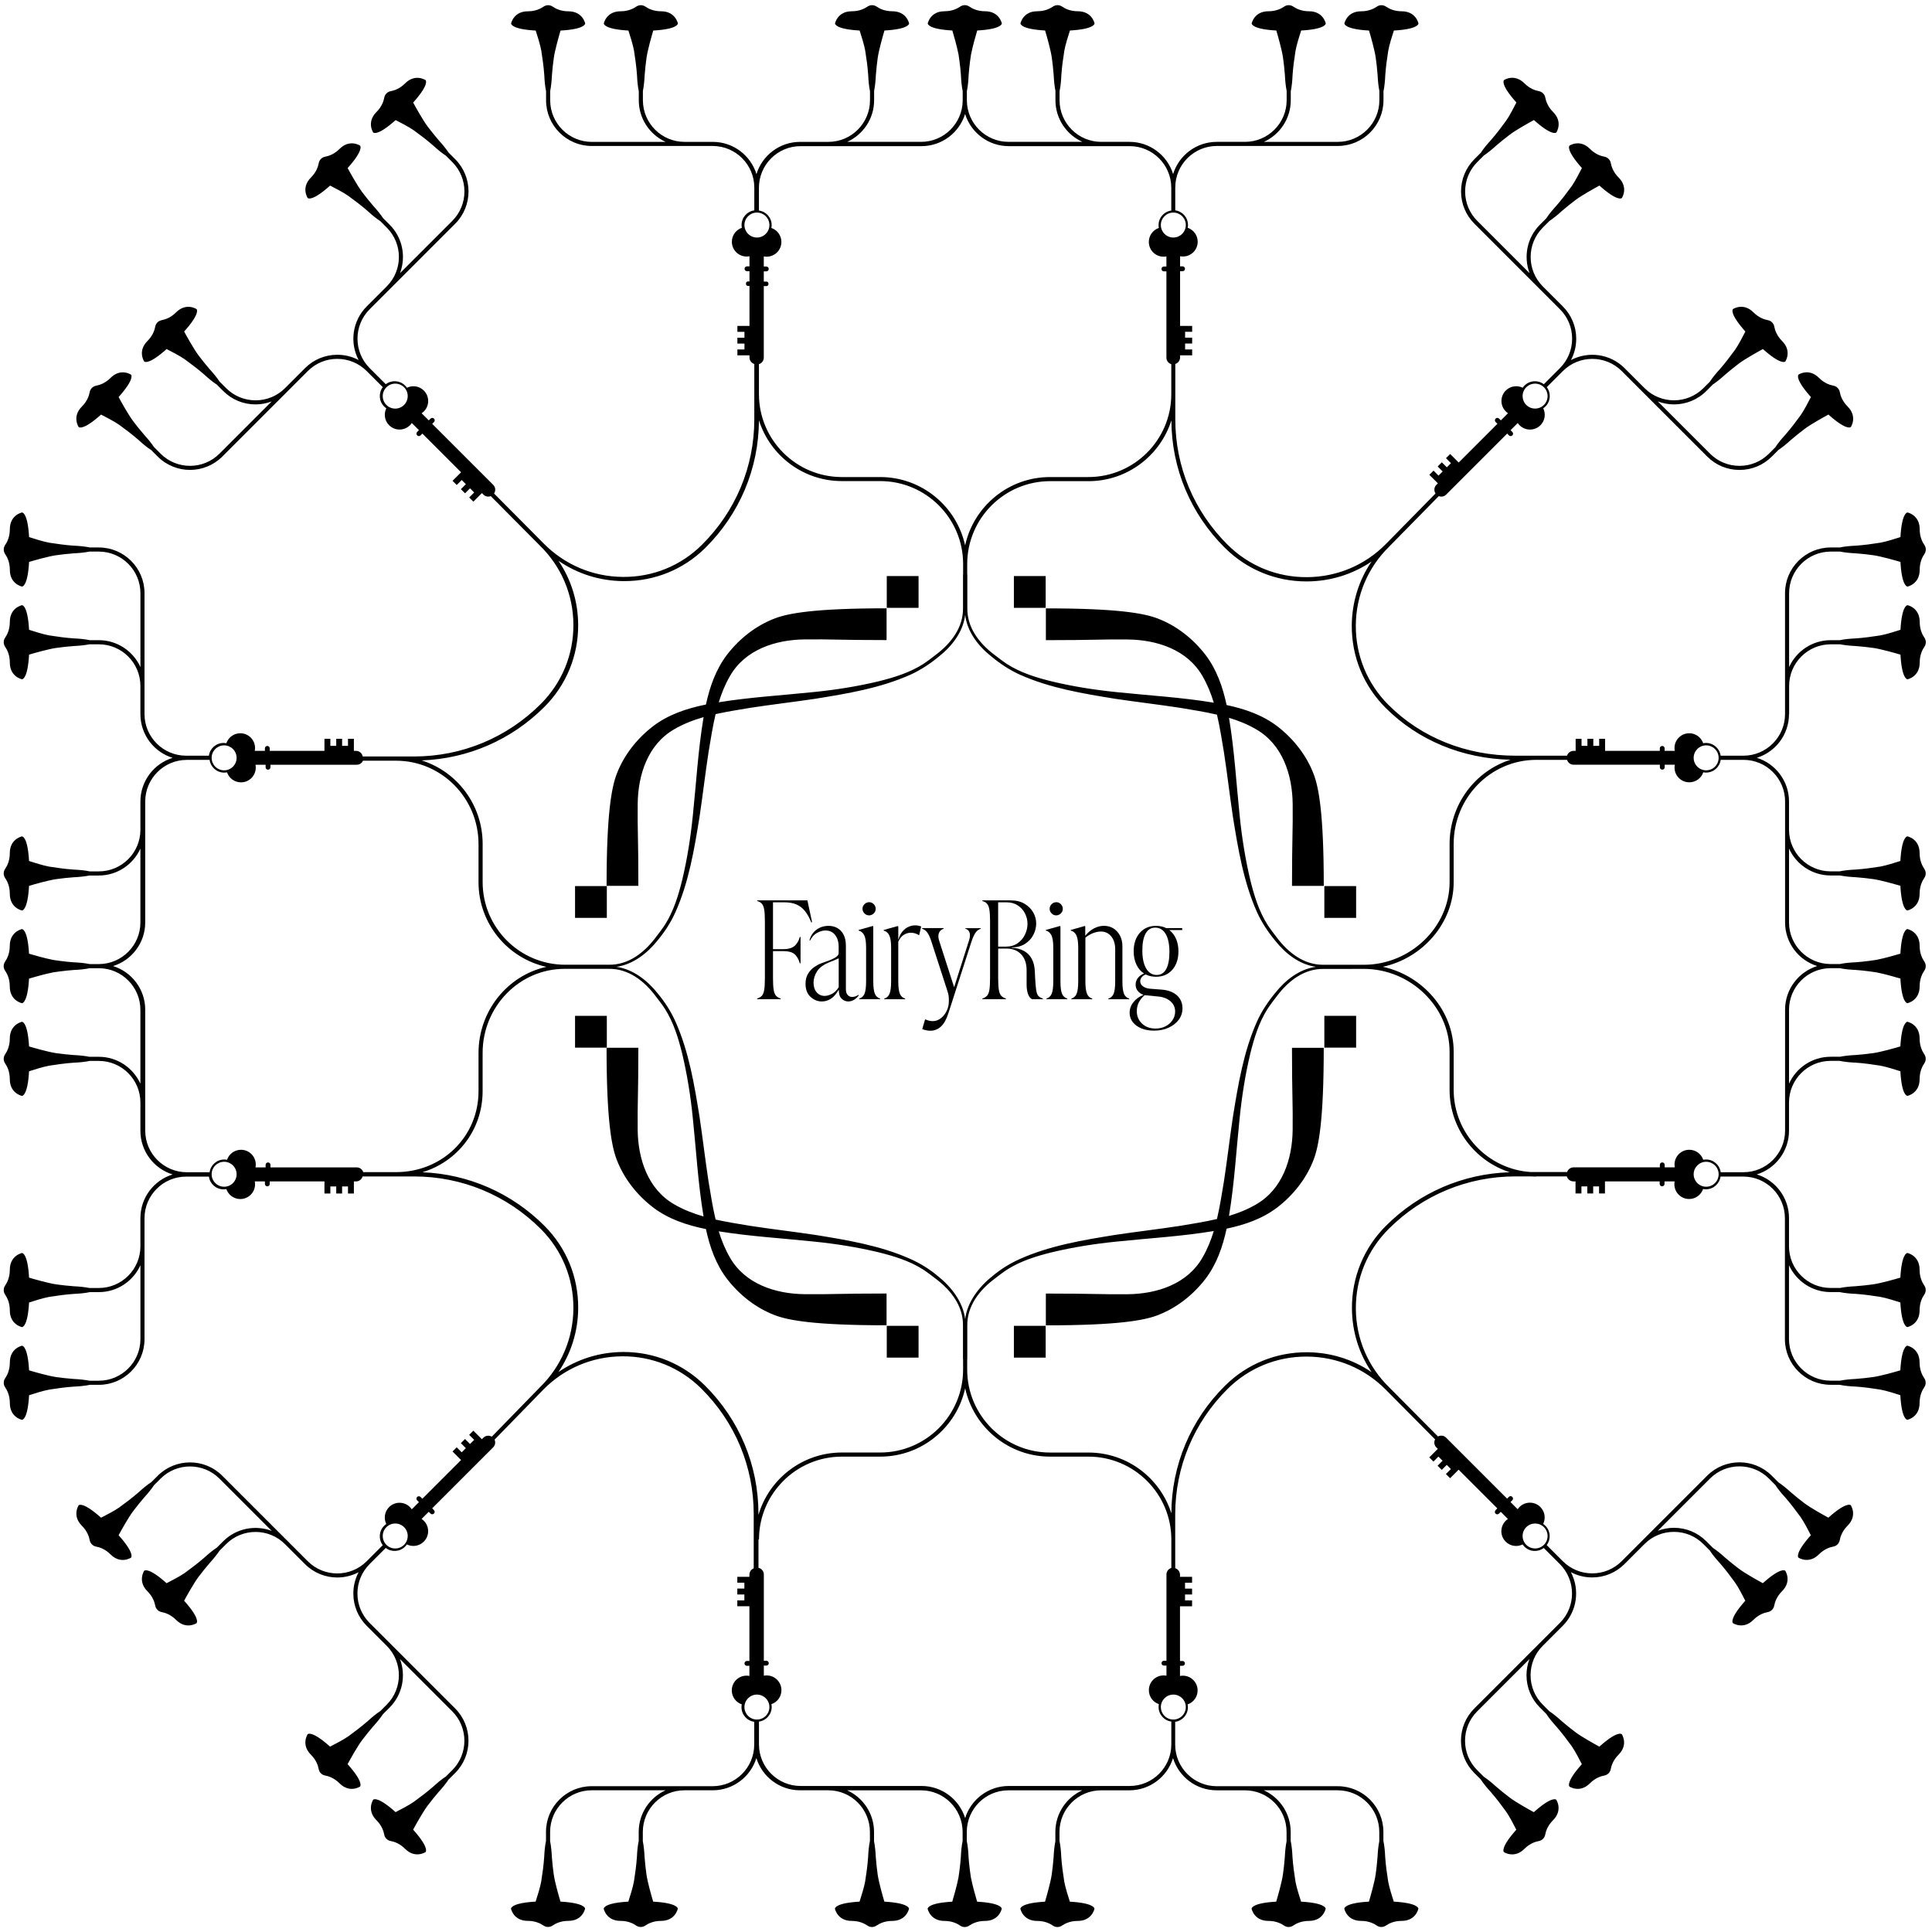 <svg width="316" height="316" viewBox="0 0 316 316" fill="none" xmlns="http://www.w3.org/2000/svg">
<path d="M132.821 150.816L132.061 147.266H123.883L123.81 147.365C124.151 147.445 124.417 147.594 124.605 147.806C124.794 148.018 124.924 148.35 124.997 148.797C125.07 149.245 125.106 149.878 125.106 150.694V159.999C125.106 160.815 125.07 161.448 124.997 161.896C124.924 162.343 124.794 162.672 124.605 162.874C124.417 163.076 124.151 163.229 123.81 163.328L123.883 163.427H127.656L127.728 163.328C127.387 163.229 127.122 163.079 126.933 162.874C126.744 162.672 126.615 162.343 126.542 161.896C126.469 161.448 126.432 160.815 126.432 159.999V155.567H128.169C128.952 155.567 129.542 155.726 129.933 156.044C130.324 156.363 130.626 156.883 130.838 157.599L130.938 157.5V153.286L130.838 153.213C130.626 153.929 130.311 154.45 129.897 154.768C129.479 155.086 128.905 155.245 128.169 155.245H126.432V147.581H128.219C129.035 147.581 129.718 147.697 130.265 147.935C130.812 148.174 131.276 148.529 131.66 149.013C132.045 149.493 132.39 150.12 132.701 150.886L132.824 150.813L132.821 150.816Z" fill="black"/>
<path d="M139.884 162.977C139.712 163.034 139.546 163.063 139.384 163.063C139.089 163.063 138.843 162.957 138.648 162.745C138.452 162.533 138.353 162.205 138.353 161.767V154.666C138.353 153.95 138.227 153.35 137.971 152.866C137.72 152.382 137.378 152.027 136.954 151.788C136.529 151.55 136.049 151.434 135.508 151.434C135.018 151.434 134.56 151.526 134.136 151.715C133.711 151.904 133.347 152.173 133.045 152.524C132.743 152.876 132.525 153.297 132.395 153.784L132.495 153.834C132.806 153.23 133.198 152.806 133.672 152.561C134.146 152.315 134.593 152.193 135.018 152.193C135.687 152.193 136.211 152.438 136.596 152.929C136.977 153.419 137.172 154.063 137.172 154.865V155.893C137.172 156.155 136.98 156.4 136.596 156.629C136.211 156.857 135.727 157.07 135.137 157.265C134.941 157.331 134.66 157.431 134.292 157.57C133.924 157.709 133.546 157.918 133.151 158.193C132.76 158.469 132.428 158.83 132.16 159.271C131.891 159.712 131.755 160.259 131.755 160.912C131.755 161.843 132.031 162.556 132.578 163.054C133.125 163.551 133.735 163.799 134.401 163.799C134.941 163.799 135.435 163.654 135.896 163.359C136.354 163.063 136.771 162.593 137.146 161.94H137.196C137.196 162.593 137.355 163.067 137.673 163.359C137.991 163.654 138.346 163.799 138.737 163.799C139.062 163.799 139.377 163.71 139.679 163.531C139.981 163.352 140.246 163.107 140.474 162.795L140.402 162.722C140.223 162.838 140.047 162.924 139.874 162.981L139.884 162.977ZM137.179 161.472C136.838 162.013 136.453 162.384 136.029 162.586C135.604 162.788 135.226 162.891 134.902 162.891C134.345 162.891 133.904 162.689 133.565 162.291C133.231 161.893 133.065 161.366 133.065 160.713C133.065 160.093 133.257 159.476 133.642 158.863C134.026 158.25 134.739 157.743 135.783 157.331C135.962 157.265 136.181 157.179 136.443 157.073C136.702 156.967 136.947 156.857 137.179 156.741V161.469V161.472Z" fill="black"/>
<path d="M143.093 162.536C142.92 162.118 142.834 161.439 142.834 160.49V151.526L142.761 151.453L140.484 152.09L140.411 152.189C140.868 152.318 141.19 152.597 141.379 153.021C141.568 153.446 141.66 154.115 141.66 155.03V160.49C141.66 161.439 141.574 162.118 141.402 162.536C141.23 162.954 140.931 163.219 140.507 163.332L140.58 163.431H143.912L143.984 163.332C143.56 163.219 143.262 162.95 143.089 162.536H143.093Z" fill="black"/>
<path d="M141.611 149.572C141.774 149.672 141.953 149.718 142.151 149.718C142.35 149.718 142.526 149.668 142.692 149.572C142.854 149.473 142.987 149.343 143.083 149.181C143.182 149.018 143.229 148.839 143.229 148.644C143.229 148.448 143.179 148.269 143.083 148.103C142.984 147.941 142.854 147.808 142.692 147.712C142.526 147.613 142.35 147.566 142.151 147.566C141.953 147.566 141.777 147.616 141.611 147.712C141.445 147.812 141.316 147.941 141.22 148.103C141.12 148.266 141.074 148.445 141.074 148.644C141.074 148.843 141.124 149.018 141.22 149.181C141.319 149.343 141.449 149.476 141.611 149.572Z" fill="black"/>
<path d="M149.081 151.424C148.574 151.546 148.133 151.798 147.758 152.183C147.384 152.568 147.115 153.062 146.95 153.665H146.926V151.533L146.853 151.46L144.576 152.097L144.503 152.193C144.96 152.322 145.282 152.601 145.471 153.025C145.66 153.449 145.753 154.119 145.753 155.034V160.494C145.753 161.443 145.667 162.122 145.494 162.54C145.322 162.958 145.023 163.223 144.599 163.336L144.672 163.435H148.004L148.077 163.336C147.652 163.223 147.354 162.958 147.182 162.54C147.009 162.122 146.923 161.443 146.923 160.494V154.023C147.132 153.556 147.404 153.194 147.755 152.949C148.13 152.69 148.538 152.558 148.979 152.558C149.207 152.558 149.433 152.591 149.652 152.657C149.874 152.723 150.086 152.823 150.301 152.952L150.351 152.902L150.669 151.53C150.112 151.334 149.585 151.298 149.078 151.421L149.081 151.424Z" fill="black"/>
<path d="M157.945 151.799L157.872 151.898C158.234 151.978 158.466 152.193 158.582 152.535C158.698 152.876 158.662 153.317 158.482 153.858L156.059 161.473L153.609 153.858C153.447 153.367 153.433 152.946 153.573 152.598C153.712 152.246 153.977 152.014 154.368 151.902L154.295 151.802H150.867L150.794 151.902C151.136 151.981 151.431 152.197 151.676 152.538C151.922 152.88 152.14 153.364 152.336 153.984L154.882 161.844C155.061 162.351 155.157 162.756 155.177 163.057C155.19 163.359 155.2 163.578 155.2 163.707C155.2 164.311 155.078 164.864 154.832 165.362C154.587 165.859 154.266 166.26 153.864 166.562C153.467 166.863 153.036 167.016 152.578 167.016C152.366 167.016 152.154 166.993 151.942 166.943C151.729 166.893 151.534 166.82 151.355 166.724L151.282 166.824L150.841 168.319C151.086 168.415 151.322 168.484 151.55 168.528C151.779 168.571 151.985 168.587 152.164 168.587C152.833 168.587 153.413 168.355 153.914 167.891C154.411 167.427 154.816 166.698 155.127 165.7L158.9 153.994C159.112 153.357 159.335 152.873 159.573 152.535C159.812 152.2 160.1 151.991 160.442 151.912L160.369 151.812H157.945V151.799Z" fill="black"/>
<path d="M169.481 161.946C169.415 161.498 169.358 160.848 169.309 159.999L169.259 158.899C169.226 158.097 169.063 157.417 168.768 156.853C168.473 156.29 168.049 155.855 167.495 155.544C166.938 155.232 166.255 155.053 165.44 155.007V154.957C166.321 154.957 167.064 154.761 167.667 154.37C168.274 153.979 168.725 153.485 169.027 152.888C169.328 152.292 169.481 151.675 169.481 151.038C169.481 150.402 169.315 149.798 168.99 149.225C168.662 148.655 168.188 148.184 167.568 147.816C166.948 147.448 166.189 147.266 165.29 147.266H160.712L160.639 147.365C160.981 147.445 161.246 147.594 161.435 147.806C161.624 148.018 161.753 148.35 161.826 148.797C161.899 149.245 161.935 149.878 161.935 150.694V159.999C161.935 160.815 161.899 161.448 161.826 161.896C161.753 162.343 161.624 162.672 161.435 162.874C161.246 163.076 160.981 163.229 160.639 163.328L160.712 163.427H164.485L164.558 163.328C164.216 163.229 163.951 163.079 163.762 162.874C163.573 162.672 163.444 162.343 163.371 161.896C163.298 161.448 163.262 160.815 163.262 159.999V155.149H164.634C165.632 155.149 166.428 155.464 167.021 156.091C167.618 156.721 167.913 157.589 167.913 158.7V161.027C167.913 161.647 167.992 162.171 168.148 162.595C168.301 163.02 168.52 163.298 168.798 163.427H170.535L170.608 163.328C170.267 163.229 170.008 163.089 169.839 162.9C169.667 162.711 169.551 162.393 169.484 161.946H169.481ZM164.508 154.834H163.258V147.587H164.654C165.37 147.587 165.983 147.76 166.491 148.101C166.994 148.443 167.386 148.88 167.654 149.411C167.923 149.941 168.059 150.525 168.059 151.111C168.059 151.698 167.923 152.278 167.654 152.849C167.382 153.422 166.985 153.893 166.454 154.267C165.924 154.642 165.274 154.831 164.508 154.831V154.834Z" fill="black"/>
<path d="M173.704 162.536C173.531 162.118 173.449 161.439 173.449 160.49V151.526L173.376 151.453L171.098 152.09L171.025 152.189C171.483 152.318 171.804 152.597 171.993 153.021C172.182 153.446 172.275 154.115 172.275 155.03V160.49C172.275 161.439 172.189 162.118 172.016 162.536C171.844 162.954 171.546 163.219 171.125 163.332L171.198 163.431H174.526L174.599 163.332C174.175 163.219 173.876 162.95 173.704 162.536Z" fill="black"/>
<path d="M172.221 149.572C172.38 149.672 172.562 149.718 172.758 149.718C172.953 149.718 173.132 149.668 173.295 149.572C173.461 149.473 173.59 149.343 173.686 149.181C173.782 149.018 173.832 148.839 173.832 148.644C173.832 148.448 173.782 148.269 173.686 148.103C173.587 147.941 173.457 147.808 173.295 147.712C173.129 147.613 172.953 147.566 172.758 147.566C172.562 147.566 172.383 147.616 172.221 147.712C172.055 147.812 171.926 147.941 171.83 148.103C171.733 148.266 171.68 148.445 171.68 148.644C171.68 148.843 171.73 149.018 171.83 149.181C171.926 149.343 172.058 149.476 172.221 149.572Z" fill="black"/>
<path d="M183.841 162.539C183.668 162.121 183.582 161.442 183.582 160.494V154.762C183.582 154.108 183.449 153.532 183.191 153.034C182.926 152.537 182.571 152.146 182.123 151.857C181.676 151.572 181.155 151.43 180.569 151.43C179.982 151.43 179.471 151.569 178.937 151.847C178.407 152.123 177.93 152.527 177.505 153.048V151.529L177.432 151.456L175.178 152.093L175.105 152.192C175.562 152.321 175.884 152.6 176.073 153.024C176.262 153.449 176.355 154.118 176.355 155.033V160.494C176.355 161.442 176.269 162.121 176.096 162.539C175.924 162.957 175.625 163.222 175.204 163.335L175.277 163.434H178.609L178.682 163.335C178.258 163.222 177.959 162.957 177.787 162.539C177.615 162.121 177.528 161.442 177.528 160.494V153.366C177.92 153.041 178.341 152.789 178.792 152.62C179.239 152.447 179.66 152.361 180.051 152.361C180.754 152.361 181.321 152.626 181.752 153.157C182.186 153.687 182.402 154.387 182.402 155.252V160.494C182.402 161.442 182.319 162.121 182.147 162.539C181.974 162.957 181.676 163.222 181.251 163.335L181.324 163.434H184.653L184.726 163.335C184.305 163.222 184.003 162.957 183.834 162.539H183.841Z" fill="black"/>
<path d="M190.001 161.863L188.115 161.717C187.657 161.684 187.276 161.558 186.964 161.336C186.653 161.117 186.497 160.836 186.497 160.491C186.497 160.246 186.583 160.02 186.755 159.818C186.928 159.616 187.143 159.47 187.405 159.39C187.896 159.636 188.453 159.758 189.073 159.758C190.18 159.758 191.075 159.38 191.742 158.621C192.411 157.862 192.746 156.854 192.746 155.598C192.746 154.832 192.613 154.149 192.355 153.552C192.093 152.959 191.725 152.478 191.254 152.12H193.363V151.802H190.744C190.253 151.556 189.699 151.434 189.076 151.434C187.982 151.434 187.1 151.815 186.431 152.571C185.764 153.33 185.426 154.338 185.426 155.594C185.426 156.426 185.578 157.156 185.88 157.786C186.179 158.416 186.593 158.893 187.117 159.218C186.696 159.397 186.358 159.645 186.112 159.964C185.867 160.282 185.744 160.663 185.744 161.054C185.744 161.446 185.86 161.79 186.099 162.082C186.334 162.377 186.649 162.589 187.041 162.719C186.374 162.981 185.824 163.372 185.399 163.896C184.978 164.416 184.763 165.006 184.763 165.659C184.763 166.23 184.935 166.737 185.277 167.178C185.622 167.619 186.089 167.96 186.686 168.205C187.283 168.451 187.972 168.573 188.755 168.573C189.653 168.573 190.452 168.411 191.155 168.083C191.858 167.758 192.408 167.32 192.809 166.773C193.207 166.226 193.409 165.61 193.409 164.923C193.409 164.058 193.104 163.352 192.504 162.805C191.897 162.258 191.065 161.943 190.008 161.863H190.001ZM186.842 155.448C186.842 154.255 187.021 153.337 187.379 152.693C187.737 152.05 188.261 151.725 188.947 151.725C189.683 151.725 190.253 152.073 190.661 152.766C191.069 153.459 191.274 154.467 191.274 155.694C191.274 156.92 191.095 157.852 190.747 158.498C190.396 159.142 189.878 159.466 189.192 159.466C188.456 159.466 187.883 159.112 187.465 158.402C187.05 157.693 186.842 156.708 186.842 155.452V155.448ZM191.778 166.859C191.49 167.284 191.108 167.619 190.628 167.864C190.144 168.109 189.603 168.232 188.997 168.232C188.098 168.232 187.365 167.963 186.792 167.423C186.222 166.886 185.937 166.206 185.937 165.391C185.937 164.867 186.046 164.393 186.265 163.959C186.484 163.524 186.799 163.13 187.21 162.772L189.437 162.991C190.27 163.07 190.939 163.332 191.446 163.773C191.954 164.214 192.206 164.777 192.206 165.464C192.206 165.971 192.063 166.435 191.778 166.859Z" fill="black"/>
<path d="M99.254 144.93H94.056V150.128H99.254V144.93Z" fill="black"/>
<path d="M171.031 94.221H165.833V99.419H171.031V94.221Z" fill="black"/>
<path d="M221.809 144.93H216.611V150.128H221.809V144.93Z" fill="black"/>
<path d="M150.239 94.221H145.041V99.419H150.239V94.221Z" fill="black"/>
<path d="M292.632 116.816V112.188C292.632 108.435 295.685 105.382 299.438 105.382H300.973C301.112 105.408 301.281 105.441 301.513 105.478C302.441 105.624 303.529 105.667 303.529 105.667C304.507 105.736 305.465 105.849 306.373 105.972C307.693 106.157 310.093 106.853 310.802 107.062C310.816 107.066 310.829 107.066 310.842 107.069C311.058 110.918 311.88 111.094 311.986 111.1H312.013C312.032 111.097 313.992 110.686 313.992 108.362C313.992 107.149 314.406 106.29 314.758 105.786C315.066 105.342 315.066 104.745 314.758 104.301C314.409 103.797 313.992 102.941 313.992 101.725C313.992 99.401 312.032 98.993 312.013 98.99H311.986C311.88 98.996 311.058 99.172 310.842 103.014C310.819 103.021 310.799 103.024 310.776 103.031C310.113 103.25 308.469 103.77 307.537 103.929C306.257 104.132 304.908 104.321 303.525 104.417C303.525 104.417 302.438 104.453 301.51 104.599C301.245 104.642 301.062 104.679 300.91 104.709H299.434C296.411 104.709 293.802 106.515 292.628 109.108V97.024C292.628 93.271 295.682 90.218 299.434 90.218H300.969C301.109 90.244 301.278 90.277 301.51 90.314C302.438 90.46 303.525 90.503 303.525 90.503C304.503 90.572 305.462 90.685 306.37 90.808C307.689 90.993 310.09 91.689 310.799 91.898C310.812 91.902 310.826 91.902 310.839 91.905C311.054 95.754 311.877 95.93 311.983 95.936H312.009C312.029 95.933 313.988 95.522 313.988 93.198C313.988 91.985 314.403 91.126 314.754 90.622C315.063 90.178 315.063 89.581 314.754 89.137C314.406 88.633 313.988 87.778 313.988 86.561C313.988 84.237 312.029 83.829 312.009 83.826H311.983C311.877 83.832 311.054 84.008 310.839 87.85C310.816 87.857 310.796 87.86 310.773 87.867C310.11 88.086 308.465 88.606 307.534 88.766C306.254 88.968 304.905 89.157 303.522 89.253C303.522 89.253 302.435 89.289 301.506 89.435C301.241 89.478 301.059 89.515 300.906 89.545H299.431C295.314 89.545 291.962 92.896 291.962 97.014V116.796C291.962 120.549 288.909 123.602 285.156 123.602H281.429C281.267 122.425 280.262 121.52 279.042 121.52C278.883 121.52 278.727 121.537 278.578 121.567C278.253 120.615 277.355 119.932 276.294 119.932C274.961 119.932 273.881 121.013 273.881 122.346C273.881 122.505 273.897 122.661 273.927 122.813H272.269V122.402C272.269 122.183 272.094 122.007 271.875 122.007C271.656 122.007 271.48 122.183 271.48 122.402V122.813H262.529V120.837H261.564V121.991H260.603V120.837H259.642V121.991H258.68V120.837H257.715V122.813H257.371C256.867 122.813 256.446 123.148 256.303 123.602H247.843C239.823 123.602 232.456 120.652 227.096 115.291C223.621 111.816 221.725 107.195 221.758 102.282C221.791 97.385 223.734 92.81 227.232 89.389L235.327 81.147C235.732 81.306 236.209 81.227 236.534 80.898L246.513 70.919L246.805 71.211C246.961 71.367 247.209 71.367 247.365 71.211C247.521 71.055 247.521 70.807 247.365 70.651L247.073 70.359L248.244 69.189C248.33 69.315 248.429 69.441 248.542 69.554C249.484 70.495 251.009 70.495 251.953 69.554C252.703 68.804 252.859 67.684 252.414 66.782C252.54 66.696 252.663 66.596 252.776 66.484C253.638 65.622 253.711 64.269 252.991 63.324L255.627 60.689C258.282 58.036 262.599 58.036 265.251 60.689L279.238 74.676C280.65 76.088 282.523 76.864 284.519 76.864C286.515 76.864 288.388 76.088 289.8 74.676L290.884 73.592C291.004 73.512 291.143 73.416 291.335 73.277C292.094 72.723 292.893 71.984 292.893 71.984C293.636 71.341 294.392 70.744 295.121 70.187C296.182 69.385 298.377 68.178 299.023 67.826C299.037 67.82 299.047 67.81 299.057 67.803C301.931 70.373 302.637 69.918 302.717 69.845L302.727 69.835L302.736 69.826C302.746 69.809 303.844 68.135 302.199 66.49C301.341 65.632 301.029 64.733 300.92 64.13C300.824 63.599 300.402 63.175 299.869 63.079C299.265 62.969 298.367 62.658 297.508 61.799C295.864 60.155 294.19 61.252 294.176 61.266L294.167 61.275L294.157 61.285C294.084 61.365 293.629 62.068 296.195 64.939C296.186 64.959 296.172 64.979 296.162 64.999C295.847 65.622 295.055 67.153 294.508 67.922C293.745 68.97 292.927 70.058 292.015 71.102C292.015 71.102 291.272 71.897 290.719 72.657C290.56 72.876 290.457 73.028 290.374 73.161L289.33 74.205C288.043 75.491 286.336 76.197 284.516 76.197C282.696 76.197 280.988 75.488 279.702 74.205L271.152 65.655C272.004 65.977 272.903 66.145 273.801 66.145C275.714 66.145 277.627 65.416 279.082 63.961L280.166 62.877C280.286 62.797 280.425 62.701 280.617 62.562C281.376 62.008 282.175 61.269 282.175 61.269C282.918 60.626 283.674 60.029 284.403 59.472C285.467 58.67 287.659 57.463 288.305 57.111C288.318 57.105 288.328 57.095 288.338 57.088C291.213 59.658 291.919 59.203 291.998 59.13L292.008 59.12L292.018 59.111C292.028 59.094 293.126 57.42 291.481 55.776C290.623 54.917 290.311 54.018 290.202 53.415C290.105 52.885 289.684 52.46 289.151 52.364C288.547 52.255 287.649 51.943 286.79 51.084C285.146 49.44 283.472 50.537 283.458 50.551L283.448 50.561L283.438 50.571C283.365 50.65 282.911 51.353 285.477 54.224C285.467 54.244 285.454 54.264 285.444 54.284C285.129 54.907 284.337 56.438 283.79 57.208C283.027 58.255 282.208 59.343 281.297 60.387C281.297 60.387 280.554 61.183 280 61.942C279.841 62.161 279.739 62.313 279.656 62.442L278.611 63.487C275.956 66.139 271.639 66.139 268.987 63.487L265.715 60.215C263.345 57.844 259.768 57.403 256.946 58.892C257.51 57.831 257.808 56.641 257.808 55.404C257.808 53.408 257.032 51.532 255.62 50.123L252.345 46.847C249.692 44.192 249.692 39.879 252.345 37.223L253.429 36.139C253.548 36.06 253.687 35.964 253.88 35.824C254.639 35.271 255.438 34.531 255.438 34.531C256.18 33.888 256.936 33.291 257.666 32.734C258.727 31.932 260.921 30.725 261.568 30.374C261.581 30.367 261.591 30.358 261.601 30.351C264.475 32.92 265.181 32.466 265.261 32.393L265.271 32.383L265.281 32.373C265.291 32.356 266.388 30.682 264.744 29.038C263.885 28.179 263.573 27.281 263.464 26.677C263.368 26.147 262.947 25.723 262.413 25.627C261.81 25.517 260.911 25.206 260.053 24.347C258.408 22.703 256.734 23.8 256.721 23.813L256.711 23.823L256.701 23.833C256.628 23.913 256.174 24.615 258.74 27.486C258.73 27.506 258.717 27.526 258.707 27.546C258.392 28.169 257.599 29.701 257.052 30.47C256.29 31.518 255.471 32.605 254.559 33.65C254.559 33.65 253.817 34.445 253.263 35.204C253.104 35.423 253.001 35.576 252.918 35.708L251.874 36.753C249.732 38.894 249.172 42.02 250.18 44.683L241.63 36.133C240.343 34.846 239.637 33.139 239.637 31.319C239.637 29.499 240.347 27.791 241.63 26.505L242.714 25.421C242.833 25.341 242.972 25.245 243.165 25.106C243.924 24.552 244.723 23.813 244.723 23.813C245.466 23.17 246.221 22.573 246.951 22.016C248.015 21.214 250.206 20.007 250.853 19.656C250.866 19.649 250.876 19.639 250.886 19.633C253.76 22.202 254.466 21.748 254.546 21.675L254.556 21.665L254.566 21.655C254.576 21.638 255.673 19.964 254.029 18.32C253.17 17.461 252.859 16.563 252.749 15.959C252.653 15.429 252.232 15.005 251.698 14.908C251.095 14.799 250.196 14.487 249.338 13.629C247.693 11.984 246.019 13.082 246.006 13.095L245.996 13.105L245.986 13.115C245.913 13.194 245.459 13.897 248.025 16.768C248.015 16.788 248.002 16.808 247.992 16.828C247.677 17.451 246.884 18.983 246.337 19.752C245.575 20.8 244.756 21.887 243.844 22.931C243.844 22.931 243.102 23.727 242.548 24.486C242.389 24.705 242.286 24.858 242.203 24.987L241.159 26.031C239.747 27.44 238.971 29.317 238.971 31.312C238.971 33.308 239.747 35.181 241.159 36.593L251.874 47.308L255.146 50.581C256.432 51.867 257.139 53.574 257.139 55.394C257.139 57.214 256.429 58.922 255.146 60.208L252.51 62.844C251.566 62.127 250.213 62.197 249.351 63.059C249.238 63.172 249.142 63.294 249.056 63.42C248.154 62.976 247.034 63.129 246.284 63.878C245.343 64.82 245.343 66.348 246.284 67.289C246.397 67.402 246.52 67.501 246.649 67.588L245.479 68.758L245.187 68.466C245.031 68.31 244.783 68.31 244.627 68.466C244.471 68.622 244.471 68.871 244.627 69.026L244.919 69.318L238.586 75.65L237.191 74.255L236.508 74.938L237.323 75.753L236.644 76.433L235.828 75.617L235.148 76.297L235.964 77.112L235.284 77.792L234.469 76.977L233.786 77.659L235.182 79.055L234.936 79.3C234.552 79.685 234.505 80.282 234.797 80.716L226.784 88.872C226.764 88.891 226.748 88.911 226.728 88.928L226.708 88.948C223.287 92.432 218.702 94.368 213.798 94.401C208.908 94.441 204.284 92.558 200.812 89.12C195.279 83.633 192.233 76.337 192.233 68.579V59.528C192.687 59.386 193.015 58.965 193.015 58.464V58.119H194.991V57.155H193.837V56.193H194.991V55.232H193.837V54.27H194.991V53.306H193.015V44.354H193.426C193.645 44.354 193.821 44.179 193.821 43.96C193.821 43.741 193.645 43.565 193.426 43.565H193.015V41.908C193.167 41.938 193.323 41.954 193.482 41.954C194.815 41.954 195.896 40.877 195.896 39.541C195.896 38.48 195.213 37.581 194.262 37.257C194.291 37.107 194.308 36.952 194.308 36.792C194.308 35.572 193.403 34.568 192.226 34.405V30.679C192.226 26.926 195.279 23.873 199.032 23.873H218.814C222.932 23.873 226.283 20.521 226.283 16.404V14.928C226.317 14.776 226.353 14.597 226.393 14.328C226.539 13.4 226.575 12.313 226.575 12.313C226.671 10.93 226.86 9.581 227.063 8.301C227.222 7.37 227.742 5.725 227.961 5.062C227.968 5.039 227.974 5.019 227.978 4.996C231.82 4.78 231.996 3.961 232.002 3.852V3.826C232.002 3.806 231.591 1.846 229.267 1.846C228.054 1.846 227.195 1.432 226.691 1.08C226.247 0.772 225.65 0.772 225.206 1.08C224.702 1.429 223.847 1.846 222.63 1.846C220.306 1.846 219.898 3.806 219.892 3.826V3.852C219.898 3.958 220.074 4.78 223.923 4.996C223.926 5.009 223.926 5.022 223.93 5.036C224.142 5.742 224.838 8.145 225.02 9.465C225.143 10.373 225.256 11.331 225.325 12.309C225.325 12.309 225.369 13.397 225.514 14.325C225.551 14.557 225.584 14.726 225.611 14.865V16.4C225.611 20.153 222.557 23.206 218.804 23.206H206.72C209.309 22.033 211.12 19.424 211.12 16.4V14.925C211.153 14.773 211.189 14.593 211.229 14.325C211.375 13.397 211.411 12.309 211.411 12.309C211.507 10.927 211.696 9.577 211.899 8.298C212.058 7.366 212.578 5.722 212.797 5.059C212.804 5.036 212.81 5.016 212.814 4.992C216.656 4.777 216.832 3.958 216.838 3.849V3.822C216.838 3.802 216.427 1.843 214.103 1.843C212.89 1.843 212.031 1.429 211.527 1.077C211.083 0.769 210.486 0.769 210.042 1.077C209.538 1.425 208.683 1.843 207.466 1.843C205.142 1.843 204.734 3.802 204.728 3.822V3.849C204.734 3.955 204.91 4.777 208.759 4.992C208.762 5.006 208.762 5.019 208.766 5.032C208.978 5.738 209.674 8.142 209.856 9.461C209.979 10.37 210.092 11.328 210.161 12.306C210.161 12.306 210.205 13.393 210.35 14.322C210.387 14.554 210.42 14.723 210.447 14.862V16.397C210.447 20.15 207.393 23.203 203.64 23.203H199.012C195.661 23.203 192.816 25.424 191.875 28.471C190.933 25.424 188.089 23.203 184.737 23.203H180.109C176.356 23.203 173.303 20.15 173.303 16.397V14.922C173.336 14.769 173.372 14.59 173.412 14.322C173.558 13.393 173.594 12.306 173.594 12.306C173.69 10.924 173.879 9.574 174.082 8.294C174.241 7.363 174.761 5.719 174.98 5.055C174.987 5.032 174.993 5.012 174.997 4.989C178.839 4.774 179.015 3.955 179.021 3.845V3.819C179.021 3.799 178.61 1.84 176.286 1.84C175.073 1.84 174.214 1.425 173.71 1.074C173.266 0.766 172.669 0.766 172.225 1.074C171.721 1.422 170.866 1.84 169.649 1.84C167.325 1.84 166.917 3.799 166.911 3.819V3.845C166.917 3.951 167.093 4.774 170.942 4.989C170.945 5.002 170.945 5.016 170.949 5.029C171.161 5.735 171.857 8.139 172.039 9.458C172.162 10.367 172.275 11.325 172.344 12.303C172.344 12.303 172.388 13.39 172.533 14.318C172.57 14.55 172.603 14.719 172.63 14.859V16.394C172.63 19.417 174.436 22.026 177.029 23.2H164.945C161.215 23.2 158.178 20.183 158.142 16.46C158.142 16.437 158.142 16.417 158.142 16.394V14.895C158.172 14.749 158.208 14.574 158.248 14.322C158.394 13.393 158.43 12.306 158.43 12.306C158.45 12.041 158.473 11.775 158.497 11.514C158.507 11.414 158.513 11.315 158.523 11.215C158.603 10.439 158.705 9.68 158.818 8.938C159.077 7.585 159.637 5.652 159.823 5.032C159.823 5.029 159.823 5.026 159.823 5.019C159.823 5.009 159.829 4.999 159.829 4.989C163.678 4.774 163.854 3.951 163.857 3.845V3.819C163.854 3.799 163.443 1.84 161.119 1.84C159.906 1.84 159.047 1.425 158.543 1.074C158.321 0.921 158.059 0.842 157.8 0.842C157.539 0.842 157.28 0.918 157.058 1.074C156.554 1.422 155.699 1.84 154.482 1.84C152.158 1.84 151.75 3.799 151.743 3.819V3.845C151.75 3.951 151.926 4.774 155.771 4.989C155.771 4.999 155.778 5.009 155.778 5.019C155.778 5.022 155.778 5.026 155.778 5.032C155.964 5.652 156.524 7.585 156.783 8.938C156.895 9.68 156.998 10.439 157.078 11.215C157.088 11.315 157.094 11.414 157.104 11.514C157.127 11.775 157.154 12.041 157.171 12.306C157.171 12.306 157.207 13.393 157.353 14.322C157.393 14.574 157.429 14.749 157.459 14.898V16.397C157.459 16.42 157.459 16.44 157.459 16.463C157.423 20.186 154.386 23.203 150.656 23.203H138.572C141.161 22.029 142.971 19.42 142.971 16.397V14.862C142.998 14.723 143.031 14.554 143.067 14.322C143.213 13.393 143.256 12.306 143.256 12.306C143.326 11.328 143.439 10.37 143.561 9.461C143.747 8.142 144.443 5.742 144.652 5.032C144.655 5.019 144.655 5.006 144.659 4.992C148.508 4.777 148.684 3.955 148.69 3.849V3.822C148.687 3.802 148.276 1.843 145.952 1.843C144.738 1.843 143.88 1.429 143.376 1.077C142.932 0.769 142.335 0.769 141.891 1.077C141.387 1.425 140.531 1.843 139.315 1.843C136.991 1.843 136.583 3.802 136.58 3.822V3.849C136.586 3.955 136.762 4.777 140.604 4.992C140.611 5.016 140.614 5.036 140.621 5.059C140.84 5.722 141.36 7.366 141.519 8.298C141.721 9.577 141.91 10.927 142.007 12.309C142.007 12.309 142.043 13.397 142.189 14.325C142.232 14.59 142.268 14.773 142.298 14.925V16.4C142.298 20.153 139.245 23.206 135.492 23.206H130.864C127.512 23.206 124.668 25.428 123.726 28.474C122.785 25.428 119.94 23.206 116.589 23.206H111.961C108.208 23.206 105.154 20.153 105.154 16.4V14.865C105.181 14.726 105.214 14.557 105.25 14.325C105.396 13.397 105.439 12.309 105.439 12.309C105.509 11.331 105.622 10.373 105.744 9.465C105.93 8.145 106.626 5.745 106.835 5.036C106.838 5.022 106.838 5.009 106.842 4.996C110.691 4.78 110.866 3.958 110.873 3.852V3.826C110.87 3.806 110.459 1.846 108.135 1.846C106.921 1.846 106.063 1.432 105.559 1.08C105.115 0.772 104.518 0.772 104.074 1.08C103.57 1.429 102.714 1.846 101.498 1.846C99.174 1.846 98.766 3.806 98.763 3.826V3.852C98.769 3.958 98.945 4.78 102.787 4.996C102.794 5.019 102.797 5.039 102.804 5.062C103.023 5.725 103.543 7.37 103.702 8.301C103.904 9.581 104.093 10.93 104.19 12.313C104.19 12.313 104.226 13.4 104.372 14.328C104.415 14.593 104.451 14.776 104.481 14.928V16.404C104.481 19.427 106.288 22.036 108.881 23.21H96.797C93.044 23.21 89.99 20.156 89.99 16.404V14.869C90.017 14.729 90.05 14.56 90.087 14.328C90.232 13.4 90.275 12.313 90.275 12.313C90.345 11.335 90.458 10.376 90.581 9.468C90.766 8.149 91.462 5.748 91.671 5.039C91.674 5.026 91.674 5.012 91.678 4.999C95.527 4.784 95.703 3.961 95.709 3.855V3.829C95.706 3.809 95.295 1.85 92.971 1.85C91.757 1.85 90.899 1.435 90.395 1.084C89.951 0.775 89.354 0.775 88.91 1.084C88.406 1.432 87.55 1.85 86.334 1.85C84.01 1.85 83.602 3.809 83.599 3.829V3.855C83.605 3.961 83.781 4.784 87.623 4.999C87.63 5.022 87.633 5.042 87.64 5.065C87.859 5.728 88.379 7.373 88.538 8.304C88.74 9.584 88.93 10.933 89.026 12.316C89.026 12.316 89.062 13.403 89.208 14.332C89.251 14.597 89.287 14.779 89.317 14.932V16.407C89.317 20.524 92.669 23.876 96.787 23.876H116.569C120.322 23.876 123.375 26.93 123.375 30.682V34.409C122.198 34.571 121.293 35.576 121.293 36.796C121.293 36.955 121.309 37.111 121.339 37.26C120.388 37.585 119.705 38.483 119.705 39.544C119.705 40.877 120.786 41.958 122.118 41.958C122.278 41.958 122.433 41.941 122.586 41.911V43.569H122.175C121.956 43.569 121.78 43.744 121.78 43.963C121.78 44.182 121.956 44.358 122.175 44.358H122.586V46.035H122.327C122.158 46.035 122.019 46.175 122.019 46.344V46.456C122.019 46.629 122.158 46.765 122.327 46.765H122.586V53.309H120.61V54.274H121.764V55.235H120.61V56.197H121.764V57.158H120.61V58.123H122.586V58.467C122.586 58.971 122.921 59.392 123.375 59.535V68.582C123.375 76.343 120.328 83.637 114.792 89.124C111.354 92.535 106.785 94.398 101.895 94.362C96.962 94.329 92.347 92.376 88.896 88.862C88.853 88.822 88.81 88.775 88.767 88.732L80.81 80.719C81.106 80.282 81.059 79.688 80.671 79.3L70.692 69.322L70.984 69.03C71.14 68.874 71.14 68.625 70.984 68.469C70.828 68.314 70.58 68.314 70.424 68.469L70.132 68.761L68.962 67.591C69.088 67.505 69.214 67.405 69.326 67.293C70.268 66.351 70.268 64.826 69.326 63.881C68.577 63.132 67.457 62.976 66.555 63.42C66.469 63.294 66.369 63.172 66.257 63.059C65.394 62.197 64.042 62.124 63.097 62.844L60.461 60.208C57.809 57.556 57.809 53.236 60.461 50.584L63.734 47.312L74.448 36.597C77.359 33.686 77.359 28.945 74.448 26.034L73.364 24.95C73.285 24.831 73.189 24.692 73.049 24.499C72.496 23.74 71.757 22.941 71.757 22.941C71.113 22.199 70.517 21.443 69.96 20.713C69.157 19.649 67.951 17.458 67.599 16.811C67.593 16.798 67.583 16.788 67.576 16.778C70.145 13.904 69.691 13.198 69.618 13.118L69.608 13.108L69.598 13.098C69.582 13.088 67.907 11.991 66.263 13.635C65.404 14.494 64.506 14.806 63.903 14.915C63.372 15.011 62.948 15.432 62.852 15.966C62.742 16.569 62.431 17.468 61.572 18.326C59.928 19.971 61.025 21.645 61.038 21.658L61.048 21.668L61.058 21.678C61.138 21.751 61.841 22.205 64.712 19.639C64.731 19.649 64.751 19.663 64.771 19.672C65.394 19.987 66.926 20.78 67.695 21.327C68.743 22.089 69.83 22.908 70.875 23.82C70.875 23.82 71.667 24.562 72.43 25.116C72.648 25.275 72.801 25.378 72.93 25.461L73.974 26.505C76.627 29.157 76.627 33.477 73.974 36.129L65.424 44.679C66.432 42.017 65.869 38.891 63.73 36.749L62.646 35.665C62.567 35.546 62.471 35.407 62.331 35.214C61.778 34.455 61.038 33.656 61.038 33.656C60.395 32.913 59.798 32.158 59.241 31.428C58.439 30.364 57.232 28.173 56.881 27.526C56.874 27.513 56.864 27.503 56.858 27.493C59.427 24.619 58.973 23.913 58.9 23.833L58.89 23.823L58.88 23.813C58.864 23.803 57.189 22.706 55.545 24.35C54.686 25.209 53.788 25.52 53.184 25.63C52.654 25.726 52.23 26.147 52.133 26.681C52.024 27.284 51.712 28.183 50.854 29.041C49.209 30.686 50.307 32.36 50.32 32.373L50.33 32.383L50.34 32.393C50.419 32.466 51.122 32.92 53.993 30.354C54.013 30.364 54.033 30.377 54.053 30.387C54.676 30.702 56.208 31.495 56.977 32.042C58.025 32.804 59.112 33.623 60.156 34.535C60.156 34.535 60.949 35.277 61.711 35.831C61.93 35.99 62.083 36.093 62.212 36.176L63.256 37.22C65.908 39.872 65.908 44.189 63.256 46.844L59.981 50.12C57.61 52.49 57.169 56.067 58.658 58.889C57.594 58.325 56.407 58.026 55.17 58.026C53.175 58.026 51.301 58.802 49.889 60.215L46.617 63.487C45.331 64.773 43.623 65.479 41.803 65.479C39.983 65.479 38.276 64.773 36.989 63.487L35.905 62.403C35.826 62.283 35.73 62.144 35.59 61.952C35.037 61.193 34.297 60.394 34.297 60.394C33.654 59.651 33.058 58.895 32.501 58.166C31.698 57.102 30.492 54.91 30.14 54.264C30.134 54.25 30.124 54.24 30.117 54.23C32.686 51.356 32.232 50.65 32.159 50.571L32.149 50.561L32.139 50.551C32.123 50.541 30.448 49.443 28.804 51.088C27.945 51.946 27.047 52.258 26.444 52.367C25.913 52.464 25.489 52.885 25.393 53.418C25.283 54.022 24.972 54.92 24.113 55.779C22.469 57.423 23.566 59.097 23.579 59.111L23.589 59.12L23.599 59.13C23.679 59.203 24.382 59.658 27.253 57.092C27.273 57.102 27.292 57.115 27.312 57.125C27.936 57.44 29.467 58.232 30.236 58.779C31.284 59.542 32.371 60.36 33.416 61.272C33.416 61.272 34.208 62.015 34.971 62.568C35.189 62.727 35.342 62.83 35.471 62.913L36.515 63.958C37.924 65.37 39.801 66.145 41.797 66.145C42.715 66.145 43.607 65.973 44.439 65.658L35.892 74.205C33.24 76.857 28.92 76.857 26.268 74.205L25.184 73.121C25.104 73.001 25.008 72.862 24.869 72.67C24.315 71.911 23.576 71.112 23.576 71.112C22.933 70.369 22.336 69.613 21.779 68.884C20.977 67.823 19.77 65.628 19.419 64.982C19.412 64.969 19.402 64.959 19.395 64.949C21.965 62.074 21.511 61.368 21.438 61.289L21.428 61.279L21.418 61.269C21.401 61.259 19.727 60.161 18.083 61.806C17.224 62.664 16.326 62.976 15.722 63.086C15.192 63.182 14.767 63.603 14.671 64.136C14.562 64.74 14.25 65.638 13.392 66.497C11.747 68.141 12.845 69.816 12.858 69.829L12.868 69.839L12.878 69.849C12.957 69.922 13.66 70.376 16.531 67.81C16.551 67.82 16.571 67.833 16.591 67.843C17.214 68.158 18.746 68.95 19.515 69.497C20.562 70.26 21.65 71.079 22.694 71.99C22.694 71.99 23.486 72.733 24.249 73.287C24.468 73.446 24.62 73.549 24.753 73.631L25.797 74.676C27.253 76.131 29.166 76.86 31.078 76.86C32.991 76.86 34.904 76.131 36.36 74.676L50.347 60.689C51.633 59.402 53.34 58.696 55.16 58.696C56.98 58.696 58.688 59.406 59.974 60.689L62.61 63.324C61.894 64.269 61.963 65.622 62.825 66.484C62.938 66.596 63.061 66.693 63.187 66.779C62.742 67.68 62.895 68.801 63.644 69.55C64.586 70.492 66.114 70.492 67.055 69.55C67.168 69.438 67.268 69.315 67.354 69.186L68.524 70.356L68.232 70.648C68.077 70.803 68.077 71.052 68.232 71.208C68.388 71.364 68.637 71.364 68.793 71.208L69.084 70.916L75.416 77.248L74.021 78.644L74.704 79.327L75.519 78.511L76.199 79.191L75.383 80.007L76.063 80.686L76.879 79.871L77.558 80.55L76.743 81.366L77.426 82.049L78.821 80.653L79.067 80.898C79.391 81.223 79.869 81.306 80.273 81.147L88.28 89.213C91.797 92.638 93.753 97.229 93.786 102.139C93.82 107.049 91.923 111.667 88.452 115.138C82.909 120.678 75.543 123.731 67.705 123.731H59.328C59.231 123.211 58.777 122.813 58.227 122.813H57.882V120.837H56.917V121.991H55.956V120.837H54.995V121.991H54.033V120.837H53.068V122.813H44.117V122.402C44.117 122.183 43.942 122.007 43.723 122.007C43.504 122.007 43.328 122.183 43.328 122.402V122.813H41.671C41.7 122.661 41.717 122.505 41.717 122.346C41.717 121.013 40.64 119.932 39.303 119.932C38.243 119.932 37.344 120.615 37.019 121.567C36.87 121.537 36.714 121.52 36.555 121.52C35.335 121.52 34.331 122.425 34.168 123.602H30.442C26.689 123.602 23.636 120.549 23.636 116.796V97.014C23.636 92.896 20.284 89.545 16.166 89.545H14.691C14.539 89.511 14.36 89.475 14.091 89.435C13.163 89.289 12.075 89.253 12.075 89.253C10.693 89.157 9.344 88.968 8.064 88.766C7.132 88.606 5.488 88.086 4.825 87.867C4.802 87.86 4.782 87.854 4.759 87.85C4.543 84.008 3.724 83.832 3.615 83.826H3.588C3.568 83.826 1.609 84.237 1.609 86.561C1.609 87.774 1.195 88.633 0.843 89.137C0.535 89.581 0.535 90.178 0.843 90.622C1.191 91.126 1.609 91.981 1.609 93.198C1.609 95.522 3.568 95.93 3.588 95.936H3.615C3.721 95.93 4.543 95.754 4.759 91.905C4.772 91.902 4.785 91.902 4.798 91.898C5.505 91.686 7.908 90.99 9.228 90.808C10.136 90.685 11.094 90.572 12.072 90.503C12.072 90.503 13.159 90.46 14.088 90.314C14.32 90.277 14.489 90.244 14.628 90.218H16.163C19.916 90.218 22.969 93.271 22.969 97.024V109.108C21.796 106.519 19.187 104.709 16.163 104.709H14.688C14.535 104.675 14.356 104.639 14.088 104.599C13.159 104.453 12.072 104.417 12.072 104.417C10.69 104.321 9.34 104.128 8.061 103.929C7.129 103.77 5.485 103.25 4.822 103.031C4.798 103.024 4.779 103.018 4.755 103.014C4.54 99.172 3.721 98.996 3.612 98.99H3.585C3.565 98.99 1.606 99.401 1.606 101.725C1.606 102.938 1.191 103.797 0.84 104.301C0.532 104.745 0.532 105.342 0.84 105.786C1.188 106.29 1.606 107.145 1.606 108.362C1.606 110.686 3.565 111.094 3.585 111.1H3.612C3.718 111.094 4.54 110.918 4.755 107.069C4.769 107.066 4.782 107.066 4.795 107.062C5.501 106.85 7.905 106.154 9.224 105.972C10.133 105.849 11.091 105.736 12.069 105.667C12.069 105.667 13.156 105.624 14.084 105.478C14.316 105.441 14.486 105.408 14.625 105.382H16.16C19.913 105.382 22.966 108.435 22.966 112.188V116.816C22.966 120.168 25.187 123.012 28.234 123.954C25.187 124.895 22.966 127.74 22.966 131.091V135.719C22.966 139.472 19.913 142.526 16.16 142.526H14.684C14.532 142.492 14.353 142.456 14.084 142.416C13.156 142.27 12.069 142.234 12.069 142.234C10.686 142.138 9.337 141.949 8.057 141.746C7.126 141.587 5.481 141.067 4.818 140.848C4.795 140.841 4.775 140.835 4.752 140.831C4.537 136.989 3.718 136.813 3.608 136.807H3.582C3.562 136.807 1.603 137.218 1.603 139.542C1.603 140.755 1.188 141.614 0.837 142.118C0.528 142.562 0.528 143.159 0.837 143.603C1.185 144.107 1.603 144.962 1.603 146.179C1.603 148.503 3.562 148.911 3.582 148.917H3.608C3.714 148.911 4.537 148.735 4.752 144.886C4.765 144.883 4.779 144.883 4.792 144.879C5.498 144.667 7.901 143.971 9.221 143.789C10.129 143.666 11.087 143.553 12.065 143.484C12.065 143.484 13.153 143.441 14.081 143.295C14.313 143.258 14.482 143.225 14.621 143.199H16.157C19.18 143.199 21.789 141.392 22.963 138.799V150.883C22.963 154.613 19.946 157.65 16.226 157.686C16.203 157.686 16.18 157.686 16.157 157.686H14.655C14.509 157.656 14.333 157.62 14.081 157.58C13.153 157.434 12.065 157.398 12.065 157.398C11.8 157.378 11.535 157.351 11.273 157.328C11.174 157.318 11.074 157.312 10.975 157.302C10.199 157.222 9.44 157.119 8.697 157.007C7.345 156.748 5.412 156.188 4.792 156.002C4.788 156.002 4.785 156.002 4.779 156.002C4.769 156.002 4.759 155.995 4.749 155.995C4.533 152.146 3.711 151.971 3.605 151.967H3.578C3.559 151.971 1.599 152.382 1.599 154.706C1.599 155.919 1.185 156.778 0.833 157.282C0.681 157.504 0.601 157.766 0.601 158.024C0.601 158.286 0.678 158.545 0.833 158.767C1.181 159.271 1.599 160.126 1.599 161.343C1.599 163.667 3.559 164.075 3.578 164.081H3.605C3.711 164.075 4.533 163.899 4.749 160.053C4.759 160.053 4.769 160.047 4.779 160.047C4.782 160.047 4.785 160.047 4.792 160.047C5.412 159.861 7.345 159.301 8.697 159.042C9.44 158.929 10.199 158.827 10.975 158.747C11.074 158.737 11.174 158.73 11.273 158.721C11.535 158.697 11.8 158.671 12.065 158.651C12.065 158.651 13.153 158.614 14.081 158.469C14.333 158.429 14.509 158.392 14.655 158.362H16.157C16.18 158.362 16.203 158.362 16.226 158.362C19.946 158.399 22.963 161.436 22.963 165.165V177.249C21.789 174.66 19.18 172.85 16.157 172.85H14.621C14.482 172.824 14.313 172.79 14.081 172.754C13.153 172.608 12.065 172.565 12.065 172.565C11.087 172.495 10.129 172.383 9.221 172.26C7.901 172.074 5.501 171.378 4.792 171.169C4.779 171.166 4.765 171.166 4.752 171.163C4.537 167.314 3.714 167.138 3.608 167.131H3.582C3.562 167.135 1.603 167.546 1.603 169.87C1.603 171.083 1.188 171.942 0.837 172.446C0.528 172.89 0.528 173.487 0.837 173.931C1.185 174.435 1.603 175.29 1.603 176.507C1.603 178.831 3.562 179.239 3.582 179.242H3.608C3.714 179.235 4.537 179.06 4.752 175.217C4.775 175.211 4.795 175.207 4.818 175.201C5.481 174.982 7.126 174.461 8.057 174.302C9.337 174.1 10.686 173.911 12.069 173.815C12.069 173.815 13.156 173.778 14.084 173.633C14.35 173.589 14.532 173.553 14.684 173.523H16.16C19.913 173.523 22.966 176.576 22.966 180.329V184.957C22.966 188.309 25.187 191.154 28.234 192.095C25.187 193.037 22.966 195.881 22.966 199.233V203.861C22.966 207.614 19.913 210.667 16.16 210.667H14.625C14.486 210.641 14.316 210.607 14.084 210.571C13.156 210.425 12.069 210.382 12.069 210.382C11.091 210.312 10.133 210.2 9.224 210.077C7.905 209.891 5.505 209.195 4.795 208.986C4.782 208.983 4.769 208.983 4.755 208.98C4.54 205.131 3.718 204.955 3.612 204.948H3.585C3.565 204.952 1.606 205.363 1.606 207.687C1.606 208.9 1.191 209.759 0.84 210.263C0.532 210.707 0.532 211.304 0.84 211.748C1.188 212.252 1.606 213.107 1.606 214.324C1.606 216.648 3.565 217.056 3.585 217.059H3.612C3.718 217.052 4.54 216.877 4.755 213.034C4.779 213.028 4.798 213.024 4.822 213.018C5.485 212.799 7.129 212.278 8.061 212.119C9.34 211.917 10.69 211.728 12.072 211.632C12.072 211.632 13.159 211.595 14.088 211.45C14.356 211.406 14.535 211.37 14.688 211.34H16.163C19.187 211.34 21.796 209.533 22.969 206.941V219.025C22.969 222.778 19.916 225.831 16.163 225.831H14.628C14.489 225.805 14.32 225.771 14.088 225.735C13.159 225.589 12.072 225.546 12.072 225.546C11.094 225.476 10.136 225.364 9.228 225.241C7.908 225.055 5.508 224.359 4.798 224.15C4.785 224.147 4.772 224.147 4.759 224.144C4.543 220.295 3.721 220.119 3.615 220.112H3.588C3.568 220.116 1.609 220.527 1.609 222.851C1.609 224.064 1.195 224.923 0.843 225.427C0.535 225.871 0.535 226.468 0.843 226.912C1.191 227.416 1.609 228.271 1.609 229.488C1.609 231.812 3.568 232.22 3.588 232.223H3.615C3.721 232.216 4.543 232.041 4.759 228.198C4.782 228.192 4.802 228.188 4.825 228.182C5.488 227.963 7.132 227.442 8.064 227.283C9.344 227.081 10.693 226.892 12.075 226.796C12.075 226.796 13.163 226.759 14.091 226.613C14.356 226.57 14.539 226.534 14.691 226.504H16.166C20.284 226.504 23.636 223.152 23.636 219.035V199.253C23.636 195.5 26.689 192.447 30.442 192.447H34.168C34.331 193.623 35.335 194.529 36.555 194.529C36.714 194.529 36.87 194.512 37.019 194.482C37.344 195.434 38.243 196.117 39.303 196.117C40.636 196.117 41.717 195.036 41.717 193.703C41.717 193.544 41.7 193.388 41.671 193.236H43.328V193.647C43.328 193.865 43.504 194.041 43.723 194.041C43.942 194.041 44.117 193.865 44.117 193.647V193.236H53.068V195.211H54.033V194.058H54.995V195.211H55.956V194.058H56.917V195.211H57.882V193.236H58.227C58.741 193.236 59.169 192.887 59.301 192.42H67.705C75.543 192.42 82.909 195.473 88.452 201.013C91.923 204.484 93.82 209.102 93.786 214.012C93.753 218.922 91.797 223.514 88.273 226.945L80.433 234.988C80.001 234.729 79.435 234.782 79.063 235.154L78.818 235.399L77.422 234.003L76.739 234.686L77.555 235.502L76.875 236.181L76.06 235.366L75.38 236.045L76.196 236.861L75.516 237.541L74.7 236.725L74.017 237.408L75.413 238.804L69.081 245.136L68.789 244.844C68.633 244.688 68.385 244.688 68.229 244.844C68.073 245 68.073 245.249 68.229 245.404L68.521 245.696L67.35 246.866C67.264 246.737 67.165 246.614 67.052 246.502C66.111 245.56 64.582 245.557 63.641 246.502C62.892 247.251 62.739 248.371 63.183 249.273C63.057 249.359 62.935 249.456 62.822 249.568C61.96 250.43 61.89 251.783 62.606 252.728L59.971 255.363C57.319 258.016 52.999 258.016 50.347 255.363L47.075 252.091L36.36 241.376C33.449 238.465 28.708 238.465 25.797 241.376L24.753 242.421C24.624 242.507 24.468 242.606 24.249 242.765C23.49 243.319 22.694 244.062 22.694 244.062C21.65 244.97 20.562 245.789 19.515 246.551C18.746 247.098 17.214 247.891 16.591 248.206C16.571 248.216 16.551 248.229 16.531 248.239C13.66 245.673 12.957 246.13 12.878 246.2L12.868 246.21L12.858 246.22C12.858 246.22 11.747 247.911 13.392 249.552C14.25 250.41 14.562 251.309 14.671 251.912C14.767 252.443 15.188 252.867 15.722 252.963C16.326 253.072 17.224 253.384 18.083 254.243C19.727 255.887 21.401 254.79 21.418 254.78L21.428 254.77L21.438 254.76C21.511 254.68 21.965 253.974 19.395 251.1C19.402 251.087 19.412 251.077 19.419 251.067C19.77 250.417 20.977 248.226 21.779 247.165C22.336 246.435 22.933 245.679 23.576 244.937C23.576 244.937 24.315 244.138 24.869 243.379C25.008 243.19 25.104 243.047 25.184 242.928L26.268 241.844C28.92 239.192 33.24 239.192 35.892 241.844L44.442 250.394C41.78 249.386 38.654 249.95 36.512 252.088L35.468 253.132C35.339 253.218 35.183 253.318 34.967 253.477C34.208 254.031 33.412 254.773 33.412 254.773C32.368 255.682 31.281 256.5 30.233 257.263C29.464 257.81 27.932 258.602 27.309 258.917C27.289 258.927 27.269 258.94 27.249 258.95C24.378 256.384 23.675 256.842 23.596 256.912L23.586 256.921L23.576 256.931C23.576 256.931 22.465 258.622 24.11 260.263C24.968 261.122 25.28 262.02 25.389 262.624C25.486 263.154 25.91 263.578 26.44 263.675C27.044 263.784 27.942 264.096 28.801 264.954C30.445 266.599 32.119 265.501 32.136 265.491L32.146 265.481L32.156 265.471C32.229 265.392 32.683 264.686 30.114 261.811C30.12 261.798 30.13 261.788 30.137 261.778C30.488 261.129 31.695 258.937 32.497 257.876C33.054 257.144 33.651 256.391 34.294 255.648C34.294 255.648 35.033 254.849 35.587 254.09C35.726 253.898 35.822 253.759 35.902 253.639L36.986 252.555C39.638 249.903 43.955 249.903 46.61 252.555L49.886 255.831C51.341 257.286 53.254 258.016 55.167 258.016C56.367 258.016 57.567 257.727 58.655 257.154C58.091 258.214 57.793 259.405 57.793 260.641C57.793 262.637 58.568 264.51 59.981 265.922L63.253 269.195C65.905 271.847 65.905 276.167 63.253 278.819L62.209 279.863C62.079 279.949 61.923 280.049 61.705 280.208C60.946 280.761 60.15 281.504 60.15 281.504C59.105 282.412 58.018 283.231 56.971 283.994C56.201 284.541 54.67 285.333 54.046 285.648C54.026 285.658 54.007 285.671 53.987 285.681C51.116 283.115 50.413 283.573 50.333 283.642L50.323 283.652L50.313 283.662C50.313 283.662 49.203 285.353 50.847 286.994C51.706 287.853 52.017 288.751 52.127 289.355C52.223 289.885 52.644 290.309 53.178 290.405C53.781 290.515 54.68 290.827 55.538 291.685C57.183 293.33 58.857 292.232 58.873 292.222L58.883 292.212L58.893 292.202C58.966 292.123 59.42 291.417 56.851 288.542C56.858 288.529 56.868 288.519 56.874 288.509C57.226 287.859 58.432 285.668 59.235 284.607C59.792 283.878 60.389 283.122 61.032 282.379C61.032 282.379 61.771 281.58 62.325 280.821C62.464 280.632 62.56 280.49 62.64 280.37L63.724 279.286C65.865 277.145 66.426 274.018 65.418 271.356L73.968 279.906C76.62 282.558 76.62 286.878 73.968 289.53L72.923 290.575C72.794 290.661 72.638 290.76 72.423 290.919C71.664 291.473 70.868 292.216 70.868 292.216C69.824 293.124 68.736 293.943 67.689 294.705C66.919 295.252 65.388 296.045 64.765 296.36C64.745 296.37 64.725 296.383 64.705 296.393C61.834 293.827 61.131 294.284 61.051 294.354L61.042 294.364L61.032 294.374C61.032 294.374 59.921 296.065 61.565 297.706C62.424 298.564 62.736 299.463 62.845 300.066C62.941 300.597 63.362 301.021 63.896 301.117C64.499 301.226 65.398 301.538 66.257 302.397C67.901 304.041 69.575 302.944 69.592 302.934L69.602 302.924L69.612 302.914C69.684 302.834 70.139 302.128 67.569 299.254C67.576 299.241 67.586 299.231 67.593 299.221C67.944 298.571 69.151 296.38 69.953 295.319C70.51 294.586 71.107 293.833 71.75 293.091C71.75 293.091 72.489 292.292 73.043 291.533C73.182 291.34 73.278 291.201 73.358 291.082L74.442 289.998C77.353 287.087 77.353 282.346 74.442 279.435L60.455 265.448C59.169 264.162 58.462 262.455 58.462 260.635C58.462 258.814 59.172 257.107 60.455 255.821L63.09 253.185C64.035 253.905 65.388 253.832 66.25 252.97C66.363 252.857 66.462 252.738 66.548 252.608C67.45 253.053 68.567 252.9 69.32 252.148C70.261 251.206 70.265 249.681 69.32 248.736C69.207 248.623 69.081 248.524 68.955 248.438L70.125 247.267L70.417 247.559C70.573 247.715 70.822 247.715 70.977 247.559C71.133 247.403 71.133 247.155 70.977 246.999L70.686 246.707L80.665 236.728C81.006 236.387 81.079 235.886 80.89 235.472L88.754 227.403C88.787 227.373 88.817 227.336 88.847 227.306C92.278 223.815 96.866 221.873 101.766 221.84C106.633 221.803 111.238 223.676 114.696 227.104C120.229 232.591 123.279 239.888 123.279 247.645V256.52C122.864 256.686 122.573 257.087 122.573 257.561V257.906H120.597V258.871H121.75V259.832H120.597V260.794H121.75V261.755H120.597V262.72H122.573V271.671H122.162C121.943 271.671 121.767 271.847 121.767 272.066C121.767 272.284 121.943 272.46 122.162 272.46H122.573V274.118C122.42 274.088 122.264 274.071 122.105 274.071C120.772 274.071 119.692 275.149 119.692 276.485C119.692 277.546 120.375 278.444 121.326 278.769C121.296 278.918 121.28 279.074 121.28 279.233C121.28 280.453 122.185 281.458 123.362 281.62V285.346C123.362 289.099 120.308 292.153 116.555 292.153H96.773C92.656 292.153 89.304 295.504 89.304 299.622V301.097C89.271 301.25 89.234 301.429 89.195 301.697C89.049 302.625 89.012 303.713 89.012 303.713C88.916 305.095 88.727 306.445 88.525 307.724C88.366 308.656 87.845 310.3 87.627 310.963C87.62 310.987 87.613 311.006 87.61 311.03C83.768 311.245 83.592 312.064 83.585 312.173V312.2C83.585 312.22 83.996 314.179 86.32 314.179C87.534 314.179 88.392 314.594 88.896 314.945C89.341 315.253 89.937 315.253 90.382 314.945C90.885 314.597 91.741 314.179 92.957 314.179C95.281 314.179 95.689 312.22 95.696 312.2V312.173C95.689 312.067 95.514 311.245 91.665 311.03C91.661 311.016 91.661 311.003 91.658 310.99C91.446 310.284 90.749 307.88 90.567 306.561C90.445 305.652 90.332 304.694 90.262 303.716C90.262 303.716 90.219 302.629 90.073 301.701C90.037 301.468 90.004 301.299 89.977 301.16V299.625C89.977 295.872 93.03 292.819 96.783 292.819H108.867C106.278 293.993 104.468 296.602 104.468 299.625V301.1C104.435 301.253 104.398 301.432 104.359 301.701C104.213 302.629 104.176 303.716 104.176 303.716C104.08 305.099 103.891 306.448 103.689 307.728C103.53 308.659 103.009 310.304 102.791 310.967C102.784 310.99 102.777 311.01 102.774 311.033C98.932 311.248 98.756 312.067 98.749 312.177V312.203C98.749 312.223 99.16 314.182 101.484 314.182C102.698 314.182 103.556 314.597 104.06 314.948C104.505 315.257 105.101 315.257 105.545 314.948C106.049 314.6 106.905 314.182 108.121 314.182C110.445 314.182 110.853 312.223 110.86 312.203V312.177C110.853 312.071 110.677 311.248 106.828 311.033C106.825 311.02 106.825 311.006 106.822 310.993C106.61 310.287 105.913 307.883 105.731 306.564C105.608 305.656 105.496 304.698 105.426 303.72C105.426 303.72 105.383 302.632 105.237 301.704C105.201 301.472 105.168 301.303 105.141 301.163V299.629C105.141 295.876 108.194 292.822 111.947 292.822H116.575C119.927 292.822 122.772 290.601 123.713 287.554C124.655 290.601 127.499 292.822 130.851 292.822H135.479C139.232 292.822 142.285 295.876 142.285 299.629V301.104C142.252 301.256 142.215 301.435 142.176 301.704C142.03 302.632 141.993 303.72 141.993 303.72C141.897 305.102 141.708 306.451 141.506 307.731C141.347 308.663 140.826 310.307 140.608 310.97C140.601 310.993 140.594 311.013 140.591 311.036C136.749 311.252 136.573 312.071 136.566 312.18V312.207C136.566 312.226 136.977 314.186 139.301 314.186C140.515 314.186 141.373 314.6 141.877 314.952C142.322 315.26 142.918 315.26 143.363 314.952C143.866 314.603 144.722 314.186 145.938 314.186C148.262 314.186 148.67 312.226 148.677 312.207V312.18C148.67 312.074 148.495 311.252 144.646 311.036C144.642 311.023 144.642 311.01 144.639 310.996C144.427 310.29 143.731 307.887 143.548 306.567C143.426 305.659 143.313 304.701 143.243 303.723C143.243 303.723 143.2 302.635 143.054 301.707C143.018 301.475 142.985 301.306 142.958 301.167V299.632C142.958 296.608 141.151 293.999 138.559 292.826H150.643C154.372 292.826 157.409 295.842 157.446 299.566C157.446 299.589 157.446 299.609 157.446 299.632V301.13C157.416 301.276 157.379 301.452 157.34 301.707C157.194 302.635 157.157 303.723 157.157 303.723C157.137 303.988 157.114 304.253 157.091 304.515C157.081 304.615 157.074 304.714 157.064 304.814C156.985 305.589 156.882 306.349 156.769 307.091C156.511 308.444 155.951 310.377 155.765 310.996C155.765 311 155.765 311.003 155.765 311.01C155.765 311.02 155.758 311.03 155.758 311.04C151.909 311.255 151.734 312.077 151.73 312.183V312.21C151.734 312.23 152.145 314.189 154.469 314.189C155.682 314.189 156.541 314.603 157.045 314.955C157.267 315.107 157.529 315.187 157.787 315.187C158.049 315.187 158.308 315.111 158.53 314.955C159.034 314.607 159.889 314.189 161.106 314.189C163.43 314.189 163.838 312.23 163.844 312.21V312.183C163.838 312.077 163.662 311.255 159.816 311.04C159.816 311.03 159.809 311.02 159.809 311.01C159.809 311.006 159.809 311.003 159.809 310.996C159.624 310.377 159.064 308.444 158.805 307.091C158.692 306.349 158.589 305.589 158.51 304.814C158.5 304.714 158.493 304.615 158.483 304.515C158.46 304.253 158.434 303.988 158.417 303.723C158.417 303.723 158.381 302.635 158.235 301.707C158.195 301.455 158.158 301.28 158.129 301.134V299.635C158.129 299.612 158.129 299.592 158.129 299.569C158.165 295.846 161.202 292.829 164.932 292.829H177.016C174.426 294.003 172.616 296.612 172.616 299.635V301.17C172.59 301.309 172.557 301.478 172.52 301.71C172.374 302.639 172.331 303.726 172.331 303.726C172.262 304.704 172.149 305.662 172.026 306.571C171.841 307.89 171.144 310.29 170.935 311C170.932 311.013 170.932 311.026 170.929 311.04C167.08 311.255 166.904 312.077 166.897 312.183V312.21C166.901 312.23 167.312 314.189 169.636 314.189C170.849 314.189 171.708 314.603 172.212 314.955C172.656 315.263 173.253 315.263 173.697 314.955C174.201 314.607 175.056 314.189 176.273 314.189C178.597 314.189 179.005 312.23 179.008 312.21V312.183C179.001 312.077 178.826 311.255 174.983 311.04C174.977 311.016 174.973 310.996 174.967 310.973C174.748 310.31 174.227 308.666 174.068 307.734C173.866 306.455 173.677 305.105 173.581 303.723C173.581 303.723 173.545 302.635 173.399 301.707C173.356 301.439 173.319 301.26 173.289 301.107V299.632C173.289 295.879 176.343 292.826 180.095 292.826H184.724C188.075 292.826 190.92 290.604 191.861 287.558C192.803 290.604 195.647 292.826 198.999 292.826H203.627C207.38 292.826 210.433 295.879 210.433 299.632V301.167C210.407 301.306 210.374 301.475 210.337 301.707C210.191 302.635 210.148 303.723 210.148 303.723C210.079 304.701 209.966 305.659 209.843 306.567C209.658 307.887 208.961 310.287 208.752 310.996C208.749 311.01 208.749 311.023 208.746 311.036C204.897 311.252 204.721 312.074 204.714 312.18V312.207C204.718 312.226 205.129 314.186 207.453 314.186C208.666 314.186 209.525 314.6 210.029 314.952C210.473 315.26 211.07 315.26 211.514 314.952C212.018 314.603 212.873 314.186 214.09 314.186C216.414 314.186 216.822 312.226 216.825 312.207V312.18C216.818 312.074 216.643 311.252 212.8 311.036C212.794 311.013 212.79 310.993 212.784 310.97C212.565 310.307 212.045 308.663 211.885 307.731C211.683 306.451 211.494 305.102 211.398 303.72C211.398 303.72 211.362 302.632 211.216 301.704C211.173 301.439 211.136 301.256 211.106 301.104V299.629C211.106 296.605 209.299 293.996 206.707 292.822H218.791C222.544 292.822 225.597 295.876 225.597 299.629V301.163C225.571 301.303 225.538 301.472 225.501 301.704C225.355 302.632 225.312 303.72 225.312 303.72C225.243 304.698 225.13 305.656 225.007 306.564C224.821 307.883 224.125 310.284 223.916 310.993C223.913 311.006 223.913 311.02 223.91 311.033C220.061 311.248 219.885 312.071 219.878 312.177V312.203C219.882 312.223 220.293 314.182 222.617 314.182C223.83 314.182 224.689 314.597 225.193 314.948C225.637 315.257 226.234 315.257 226.678 314.948C227.182 314.6 228.037 314.182 229.254 314.182C231.578 314.182 231.986 312.223 231.989 312.203V312.177C231.982 312.071 231.807 311.248 227.964 311.033C227.958 311.01 227.954 310.99 227.948 310.967C227.729 310.304 227.208 308.659 227.049 307.728C226.847 306.448 226.658 305.099 226.562 303.716C226.562 303.716 226.526 302.629 226.38 301.701C226.337 301.432 226.3 301.253 226.27 301.1V299.625C226.27 295.508 222.919 292.156 218.801 292.156H199.019C195.266 292.156 192.213 289.103 192.213 285.35V281.623C193.39 281.461 194.295 280.456 194.295 279.236C194.295 279.077 194.278 278.921 194.248 278.772C195.2 278.447 195.883 277.549 195.883 276.488C195.883 275.155 194.802 274.075 193.469 274.075C193.31 274.075 193.154 274.091 193.002 274.121V272.463H193.413C193.632 272.463 193.807 272.288 193.807 272.069C193.807 271.85 193.632 271.674 193.413 271.674H193.002V262.723H194.978V261.758H193.824V260.797H194.978V259.836H193.824V258.874H194.978V257.909H193.002V257.565C193.002 257.064 192.67 256.646 192.219 256.5V247.705C192.219 239.944 195.266 232.651 200.799 227.164C204.237 223.756 208.799 221.883 213.659 221.883C213.702 221.883 213.742 221.883 213.785 221.883C218.688 221.916 223.273 223.852 226.698 227.336L234.724 235.425C234.509 235.846 234.568 236.377 234.923 236.732L235.168 236.977L233.773 238.373L234.456 239.056L235.271 238.24L235.951 238.92L235.135 239.735L235.815 240.415L236.63 239.599L237.31 240.279L236.494 241.094L237.177 241.777L238.573 240.382L244.905 246.714L244.614 247.006C244.458 247.161 244.458 247.41 244.614 247.566C244.769 247.722 245.018 247.722 245.174 247.566L245.466 247.274L246.636 248.444C246.507 248.531 246.384 248.63 246.271 248.743C245.33 249.684 245.326 251.213 246.271 252.154C247.02 252.903 248.141 253.056 249.043 252.612C249.129 252.738 249.225 252.86 249.338 252.973C250.2 253.835 251.552 253.905 252.497 253.189L255.133 255.824C257.785 258.476 257.785 262.796 255.133 265.448L251.861 268.72L241.146 279.435C239.733 280.844 238.958 282.721 238.958 284.717C238.958 286.712 239.733 288.585 241.146 289.998L242.19 291.042C242.276 291.171 242.376 291.327 242.535 291.546C243.089 292.305 243.831 293.101 243.831 293.101C244.74 294.148 245.562 295.236 246.324 296.283C246.871 297.053 247.664 298.584 247.978 299.207C247.988 299.227 248.002 299.247 248.012 299.267C245.446 302.138 245.903 302.841 245.973 302.921L245.983 302.931L245.993 302.94C245.993 302.94 247.683 304.051 249.324 302.407C250.183 301.548 251.082 301.236 251.685 301.127C252.215 301.031 252.64 300.61 252.736 300.076C252.845 299.473 253.157 298.574 254.016 297.716C255.66 296.071 254.563 294.397 254.553 294.38L254.543 294.371L254.533 294.361C254.453 294.288 253.747 293.833 250.873 296.403C250.859 296.396 250.849 296.386 250.84 296.38C250.19 296.028 247.998 294.821 246.938 294.019C246.208 293.462 245.452 292.865 244.71 292.222C244.71 292.222 243.911 291.483 243.151 290.929C242.963 290.79 242.82 290.694 242.701 290.614L241.617 289.53C240.33 288.244 239.624 286.537 239.624 284.717C239.624 282.896 240.334 281.189 241.617 279.903L250.163 271.356C249.848 272.191 249.676 273.08 249.676 273.998C249.676 275.994 250.452 277.867 251.864 279.28L252.908 280.324C252.994 280.453 253.094 280.609 253.253 280.828C253.807 281.587 254.549 282.383 254.549 282.383C255.458 283.43 256.28 284.518 257.042 285.565C257.589 286.334 258.382 287.866 258.697 288.489C258.707 288.509 258.72 288.529 258.73 288.549C256.164 291.42 256.621 292.123 256.691 292.202L256.701 292.212L256.711 292.222C256.711 292.222 258.402 293.333 260.043 291.688C260.901 290.83 261.8 290.518 262.403 290.409C262.934 290.313 263.358 289.892 263.454 289.358C263.563 288.755 263.875 287.856 264.734 286.997C266.378 285.353 265.281 283.679 265.271 283.662L265.261 283.652L265.251 283.642C265.171 283.569 264.465 283.115 261.591 285.685C261.578 285.678 261.568 285.668 261.558 285.661C260.908 285.31 258.717 284.103 257.656 283.301C256.923 282.744 256.17 282.147 255.428 281.504C255.428 281.504 254.629 280.765 253.87 280.211C253.681 280.072 253.538 279.976 253.419 279.896L252.335 278.812C251.048 277.526 250.342 275.818 250.342 273.998C250.342 272.178 251.048 270.474 252.335 269.188L255.61 265.912C257.981 263.542 258.422 259.965 256.933 257.144C257.994 257.707 259.184 258.006 260.421 258.006C262.416 258.006 264.293 257.23 265.702 255.818L268.974 252.545C270.26 251.259 271.968 250.553 273.788 250.553C275.608 250.553 277.315 251.259 278.601 252.545L279.646 253.59C279.732 253.719 279.831 253.875 279.991 254.094C280.544 254.853 281.287 255.648 281.287 255.648C282.195 256.696 283.017 257.783 283.78 258.831C284.327 259.6 285.119 261.132 285.434 261.755C285.444 261.775 285.457 261.795 285.467 261.815C282.901 264.686 283.359 265.389 283.428 265.468L283.438 265.478L283.448 265.488C283.448 265.488 285.139 266.599 286.78 264.954C287.639 264.096 288.537 263.784 289.141 263.675C289.671 263.578 290.095 263.157 290.192 262.624C290.301 262.02 290.613 261.122 291.471 260.263C293.116 258.619 292.018 256.945 292.008 256.928L291.998 256.918L291.988 256.908C291.909 256.835 291.203 256.381 288.328 258.95C288.315 258.944 288.305 258.934 288.295 258.927C287.645 258.576 285.454 257.369 284.393 256.567C283.664 256.01 282.908 255.413 282.165 254.77C282.165 254.77 281.366 254.031 280.607 253.477C280.418 253.338 280.276 253.242 280.156 253.162L279.072 252.078C277.66 250.666 275.787 249.89 273.791 249.89C272.873 249.89 271.981 250.062 271.149 250.377L279.695 241.83C282.348 239.178 286.667 239.178 289.32 241.83L290.364 242.875C290.45 243.004 290.55 243.16 290.709 243.379C291.262 244.138 292.005 244.934 292.005 244.934C292.913 245.981 293.736 247.069 294.498 248.116C295.045 248.885 295.837 250.417 296.152 251.04C296.162 251.06 296.176 251.08 296.186 251.1C293.62 253.971 294.077 254.674 294.147 254.753L294.157 254.763L294.167 254.773C294.167 254.773 295.857 255.884 297.498 254.239C298.357 253.381 299.255 253.069 299.859 252.96C300.389 252.864 300.814 252.443 300.91 251.909C301.019 251.305 301.331 250.407 302.189 249.548C303.834 247.904 302.736 246.23 302.727 246.213L302.717 246.203L302.707 246.193C302.627 246.12 301.921 245.666 299.047 248.236C299.033 248.229 299.023 248.219 299.013 248.212C298.364 247.861 296.172 246.654 295.111 245.852C294.379 245.295 293.626 244.698 292.884 244.055C292.884 244.055 292.085 243.316 291.325 242.762C291.136 242.623 290.994 242.527 290.874 242.447L289.79 241.363C286.88 238.452 282.139 238.452 279.228 241.363L265.241 255.35C263.955 256.636 262.247 257.343 260.427 257.343C258.607 257.343 256.9 256.633 255.614 255.35L252.978 252.714C253.694 251.77 253.624 250.417 252.762 249.555C252.65 249.442 252.53 249.343 252.401 249.257C252.845 248.355 252.693 247.238 251.94 246.485C250.999 245.544 249.474 245.54 248.529 246.485C248.416 246.598 248.317 246.724 248.23 246.85L247.06 245.679L247.352 245.388C247.508 245.232 247.508 244.983 247.352 244.827C247.196 244.672 246.947 244.672 246.792 244.827L246.5 245.119L236.521 235.14C236.163 234.782 235.623 234.723 235.198 234.951L227.238 226.932C223.741 223.527 221.798 218.959 221.765 214.069C221.732 209.139 223.638 204.497 227.132 201.007C232.675 195.467 240.042 192.413 247.879 192.413H250.322C250.624 192.433 250.926 192.447 251.231 192.447V192.413H256.277C256.409 192.884 256.837 193.229 257.351 193.229H257.695V195.205H258.66V194.051H259.622V195.205H260.583V194.051H261.544V195.205H262.509V193.229H271.46V193.64C271.46 193.859 271.636 194.035 271.855 194.035C272.074 194.035 272.249 193.859 272.249 193.64V193.229H273.907C273.877 193.381 273.861 193.537 273.861 193.696C273.861 195.029 274.938 196.11 276.274 196.11C277.335 196.11 278.233 195.427 278.558 194.475C278.708 194.505 278.863 194.522 279.022 194.522C280.242 194.522 281.247 193.617 281.409 192.44H285.136C288.889 192.44 291.942 195.493 291.942 199.246V219.028C291.942 223.146 295.294 226.497 299.411 226.497H300.887C301.039 226.531 301.218 226.567 301.487 226.607C302.415 226.753 303.502 226.789 303.502 226.789C304.885 226.885 306.234 227.074 307.514 227.277C308.445 227.436 310.09 227.956 310.753 228.175C310.776 228.182 310.796 228.188 310.819 228.192C311.035 232.034 311.853 232.21 311.963 232.216H311.989C312.009 232.216 313.969 231.805 313.969 229.481C313.969 228.268 314.383 227.409 314.734 226.905C315.043 226.461 315.043 225.864 314.734 225.42C314.386 224.916 313.969 224.061 313.969 222.844C313.969 220.52 312.009 220.112 311.989 220.106H311.963C311.857 220.112 311.035 220.288 310.819 224.137C310.806 224.14 310.792 224.14 310.779 224.144C310.073 224.356 307.67 225.052 306.35 225.234C305.442 225.357 304.484 225.47 303.506 225.539C303.506 225.539 302.418 225.582 301.49 225.728C301.258 225.765 301.089 225.798 300.95 225.824H299.415C295.662 225.824 292.608 222.771 292.608 219.018V206.934C293.782 209.523 296.391 211.334 299.415 211.334H300.89C301.042 211.367 301.221 211.403 301.49 211.443C302.418 211.589 303.506 211.625 303.506 211.625C304.888 211.721 306.237 211.914 307.517 212.113C308.449 212.272 310.093 212.792 310.756 213.011C310.779 213.018 310.799 213.024 310.822 213.028C311.038 216.87 311.857 217.046 311.966 217.052H311.993C312.013 217.052 313.972 216.641 313.972 214.317C313.972 213.104 314.386 212.245 314.738 211.741C315.046 211.297 315.046 210.7 314.738 210.256C314.39 209.752 313.972 208.897 313.972 207.68C313.972 205.356 312.013 204.948 311.993 204.942H311.966C311.86 204.948 311.038 205.124 310.822 208.973C310.809 208.976 310.796 208.976 310.783 208.98C310.076 209.192 307.673 209.888 306.353 210.07C305.445 210.193 304.487 210.306 303.509 210.375C303.509 210.375 302.422 210.419 301.493 210.564C301.261 210.601 301.092 210.634 300.953 210.661H299.418C295.665 210.661 292.612 207.607 292.612 203.854V199.226C292.612 195.875 290.39 193.03 287.344 192.089C290.39 191.147 292.612 188.302 292.612 184.951V180.323C292.612 176.57 295.665 173.516 299.418 173.516H300.893C301.046 173.55 301.225 173.586 301.493 173.626C302.422 173.772 303.509 173.808 303.509 173.808C304.891 173.904 306.241 174.093 307.52 174.296C308.452 174.455 310.096 174.975 310.759 175.194C310.783 175.201 310.802 175.207 310.826 175.211C311.041 179.053 311.86 179.229 311.969 179.235H311.996C312.016 179.235 313.975 178.824 313.975 176.5C313.975 175.287 314.39 174.428 314.741 173.924C315.049 173.48 315.049 172.883 314.741 172.439C314.393 171.935 313.975 171.08 313.975 169.863C313.975 167.539 312.016 167.131 311.996 167.125H311.969C311.863 167.131 311.041 167.307 310.826 171.156C310.812 171.159 310.799 171.159 310.786 171.163C310.08 171.375 307.676 172.071 306.357 172.253C305.448 172.376 304.49 172.489 303.512 172.558C303.512 172.558 302.425 172.601 301.497 172.747C301.264 172.784 301.095 172.817 300.956 172.843H299.421C296.398 172.843 293.789 174.65 292.615 177.243V165.159C292.615 161.429 295.632 158.392 299.352 158.356C299.375 158.356 299.398 158.356 299.421 158.356H300.923C301.069 158.386 301.245 158.422 301.497 158.462C302.425 158.608 303.512 158.644 303.512 158.644C303.777 158.664 304.043 158.691 304.305 158.714C304.404 158.724 304.503 158.73 304.603 158.74C305.379 158.82 306.138 158.923 306.88 159.035C308.233 159.294 310.166 159.854 310.786 160.04C310.789 160.04 310.793 160.04 310.799 160.04C310.809 160.04 310.819 160.047 310.829 160.047C311.044 163.896 311.867 164.071 311.973 164.075H311.999C312.019 164.071 313.978 163.66 313.978 161.336C313.978 160.123 314.393 159.264 314.744 158.76C314.897 158.538 314.976 158.276 314.976 158.018C314.976 157.756 314.9 157.497 314.744 157.275C314.396 156.771 313.978 155.916 313.978 154.699C313.978 152.375 312.019 151.967 311.999 151.961H311.973C311.867 151.967 311.044 152.143 310.829 155.989C310.819 155.989 310.809 155.995 310.799 155.995C310.796 155.995 310.792 155.995 310.786 155.995C310.166 156.181 308.233 156.741 306.88 157C306.138 157.113 305.379 157.215 304.603 157.295C304.503 157.305 304.404 157.312 304.305 157.322C304.043 157.345 303.777 157.371 303.512 157.391C303.512 157.391 302.425 157.428 301.497 157.573C301.245 157.613 301.069 157.65 300.923 157.68H299.421C299.398 157.68 299.375 157.68 299.352 157.68C295.632 157.643 292.615 154.606 292.615 150.877V138.793C293.789 141.382 296.398 143.192 299.421 143.192H300.956C301.095 143.218 301.264 143.252 301.497 143.288C302.425 143.434 303.512 143.477 303.512 143.477C304.49 143.547 305.448 143.659 306.357 143.782C307.676 143.968 310.076 144.664 310.786 144.873C310.799 144.876 310.812 144.876 310.826 144.879C311.041 148.728 311.863 148.904 311.969 148.911H311.996C312.016 148.907 313.975 148.496 313.975 146.172C313.975 144.959 314.39 144.1 314.741 143.596C315.049 143.152 315.049 142.555 314.741 142.111C314.393 141.607 313.975 140.752 313.975 139.535C313.975 137.211 312.016 136.803 311.996 136.8H311.969C311.863 136.807 311.041 136.982 310.826 140.825C310.802 140.831 310.783 140.835 310.759 140.841C310.096 141.06 308.452 141.581 307.52 141.74C306.241 141.942 304.891 142.131 303.509 142.227C303.509 142.227 302.422 142.264 301.493 142.41C301.228 142.453 301.046 142.489 300.893 142.519H299.418C295.665 142.519 292.612 139.466 292.612 135.713V131.085C292.612 127.733 290.39 124.888 287.344 123.947C290.39 123.005 292.612 120.161 292.612 116.809L292.632 116.816ZM249.039 64.79C249.039 64.243 249.252 63.732 249.636 63.344C250.021 62.96 250.535 62.747 251.082 62.747C251.629 62.747 252.139 62.96 252.527 63.344C253.323 64.14 253.323 65.436 252.527 66.232C251.731 67.027 250.435 67.027 249.639 66.232C249.255 65.847 249.043 65.333 249.043 64.786L249.039 64.79ZM66.684 64.79C66.684 65.337 66.472 65.847 66.087 66.235C65.292 67.031 63.995 67.031 63.2 66.235C62.815 65.85 62.603 65.337 62.603 64.79C62.603 64.243 62.815 63.732 63.2 63.344C63.584 62.96 64.098 62.747 64.645 62.747C65.192 62.747 65.703 62.96 66.091 63.344C66.475 63.729 66.688 64.243 66.688 64.79H66.684ZM66.684 251.229C66.684 251.776 66.472 252.287 66.087 252.675C65.292 253.47 63.995 253.47 63.2 252.675C62.815 252.29 62.603 251.776 62.603 251.229C62.603 250.682 62.815 250.172 63.2 249.784C63.584 249.399 64.098 249.187 64.645 249.187C65.192 249.187 65.703 249.399 66.091 249.784C66.475 250.168 66.688 250.682 66.688 251.229H66.684ZM249.039 251.229C249.039 250.682 249.252 250.172 249.636 249.784C250.034 249.386 250.558 249.187 251.082 249.187C251.605 249.187 252.126 249.386 252.527 249.784C253.323 250.579 253.323 251.876 252.527 252.671C252.142 253.056 251.629 253.268 251.082 253.268C250.535 253.268 250.024 253.056 249.636 252.671C249.252 252.287 249.039 251.773 249.039 251.226V251.229ZM277.017 123.954C277.017 122.826 277.932 121.911 279.059 121.911C280.186 121.911 281.101 122.826 281.101 123.954C281.101 125.081 280.186 125.996 279.059 125.996C277.932 125.996 277.017 125.081 277.017 123.954ZM200.365 89.624C203.929 93.158 208.656 95.098 213.689 95.098C213.732 95.098 213.775 95.098 213.818 95.098C217.634 95.071 221.264 93.934 224.337 91.839C222.255 94.899 221.125 98.506 221.098 102.295C221.065 107.387 223.028 112.178 226.632 115.778C231.939 121.086 239.173 124.08 247.063 124.265C241.295 126.089 237.098 131.575 237.098 138.043V144.286C237.098 151.613 230.686 157.799 223.094 157.799H216.427C213.268 157.819 210.715 155.816 208.895 153.413C208.358 152.72 207.808 152.004 207.327 151.274C205.908 149.04 205.126 146.481 204.496 143.921C203.674 140.473 203.123 136.969 202.765 133.442C202.208 128.134 201.91 122.75 201.028 117.459C201.028 117.442 201.021 117.426 201.018 117.406C202.553 117.867 204.038 118.46 205.434 119.276C209.75 121.742 211.385 126.695 211.431 131.512C211.481 135.922 211.322 136.883 211.322 144.896H216.517C216.517 133.084 215.705 128.824 214.866 126.619C213.692 123.539 211.587 120.86 208.971 118.831C206.511 116.938 203.587 115.944 200.627 115.317C199.997 112.38 199.006 109.492 197.129 107.052C195.097 104.437 192.418 102.328 189.342 101.158C187.137 100.319 182.877 99.507 171.065 99.507V104.705C179.078 104.705 180.039 104.546 184.448 104.596C189.265 104.642 194.218 106.277 196.685 110.593C197.484 111.966 198.071 113.424 198.528 114.933C193.247 114.054 187.876 113.756 182.579 113.199C179.051 112.841 175.547 112.29 172.099 111.468C169.536 110.838 166.98 110.056 164.746 108.637C164.017 108.156 163.304 107.606 162.608 107.069C160.181 105.232 158.165 102.656 158.218 99.46V93.947H158.198V92.26C158.198 84.784 164.282 78.7 171.758 78.7H178.03C184.382 78.7 189.773 74.516 191.593 68.758C191.629 76.645 194.739 84.051 200.368 89.631L200.365 89.624ZM199.045 199.385C197.07 199.846 195.037 200.161 193.008 200.503C189.507 201.04 185.967 201.447 182.433 201.975C177.148 202.827 171.764 203.715 166.834 205.913C165.187 206.649 163.725 207.557 162.346 208.705C160.177 210.422 158.198 212.931 157.863 215.773C157.525 212.931 155.549 210.422 153.381 208.705C152.002 207.557 150.54 206.649 148.892 205.913C143.963 203.715 138.579 202.83 133.294 201.975C129.76 201.447 126.219 201.04 122.718 200.503C120.816 200.184 118.906 199.889 117.046 199.472C116.562 197.446 116.24 195.354 115.892 193.265C115.355 189.765 114.948 186.224 114.42 182.69C113.568 177.405 112.68 172.021 110.482 167.092C109.746 165.444 108.745 163.889 107.598 162.51C105.92 160.391 103.56 158.522 100.818 158.137C103.56 157.752 105.92 155.886 107.598 153.764C108.745 152.385 109.746 150.83 110.482 149.183C112.68 144.253 113.565 138.869 114.42 133.584C114.948 130.05 115.355 126.51 115.892 123.009C116.24 120.923 116.565 118.831 117.046 116.803C118.906 116.388 120.816 116.09 122.718 115.771C126.219 115.234 129.76 114.827 133.294 114.3C138.582 113.448 143.966 112.559 148.892 110.361C150.54 109.625 152.188 108.531 153.567 107.381C155.718 105.677 157.535 103.343 157.863 100.564C158.192 103.343 160.008 105.677 162.16 107.381C163.539 108.528 165.187 109.625 166.838 110.361C171.768 112.559 177.152 113.444 182.436 114.3C185.97 114.827 189.511 115.234 193.012 115.771C195.041 116.113 197.076 116.428 199.049 116.889C199.52 118.888 199.838 120.95 200.183 123.009C200.72 126.51 201.127 130.05 201.655 133.584C202.507 138.872 203.395 144.256 205.593 149.183C206.329 150.83 207.423 152.478 208.573 153.857C210.244 155.969 212.525 157.759 215.237 158.134C212.525 158.508 210.244 160.299 208.573 162.41C207.426 163.79 206.329 165.437 205.593 167.085C203.395 172.015 202.51 177.399 201.655 182.683C201.127 186.217 200.72 189.758 200.183 193.259C199.838 195.318 199.52 197.38 199.049 199.379L199.045 199.385ZM191.911 34.767C193.038 34.767 193.953 35.682 193.953 36.809C193.953 37.936 193.038 38.851 191.911 38.851C190.784 38.851 189.869 37.936 189.869 36.809C189.869 35.682 190.784 34.767 191.911 34.767ZM121.76 36.809C121.76 35.682 122.675 34.767 123.803 34.767C124.93 34.767 125.845 35.682 125.845 36.809C125.845 37.936 124.93 38.851 123.803 38.851C122.675 38.851 121.76 37.936 121.76 36.809ZM124.134 59.562C124.592 59.419 124.926 58.998 124.926 58.494V46.791H125.381C125.55 46.791 125.689 46.652 125.689 46.483V46.37C125.689 46.198 125.55 46.062 125.381 46.062H124.926V44.384H125.341C125.56 44.384 125.735 44.209 125.735 43.99C125.735 43.771 125.56 43.595 125.341 43.595H124.926V41.938C125.076 41.967 125.235 41.984 125.394 41.984C126.727 41.984 127.804 40.907 127.804 39.571C127.804 38.51 127.121 37.611 126.17 37.286C126.199 37.137 126.213 36.981 126.213 36.822C126.213 35.602 125.308 34.598 124.131 34.435V30.709C124.131 26.956 127.184 23.903 130.937 23.903H150.719C154.067 23.903 156.909 21.688 157.853 18.645C158.798 21.688 161.639 23.903 164.988 23.903H184.77C188.523 23.903 191.576 26.956 191.576 30.709V34.435C190.399 34.598 189.494 35.602 189.494 36.822C189.494 36.981 189.511 37.137 189.537 37.286C188.586 37.611 187.903 38.51 187.903 39.571C187.903 40.903 188.98 41.984 190.313 41.984C190.472 41.984 190.631 41.967 190.781 41.938V43.595H190.366C190.147 43.595 189.972 43.771 189.972 43.99C189.972 44.209 190.147 44.384 190.366 44.384H190.781V58.497C190.781 59.005 191.119 59.425 191.579 59.565V64.468C191.579 71.944 185.496 78.027 178.02 78.027H171.748C164.951 78.027 159.253 82.821 157.857 89.206C156.458 82.821 150.762 78.027 143.966 78.027H137.693C130.218 78.027 124.134 71.944 124.134 64.468V59.562ZM89.039 115.626C92.636 112.029 94.602 107.241 94.565 102.152C94.539 98.373 93.415 94.776 91.346 91.723C94.453 93.861 98.129 95.025 101.992 95.048C102.035 95.048 102.078 95.048 102.121 95.048C107.127 95.048 111.825 93.122 115.359 89.618C120.985 84.038 124.098 76.628 124.134 68.745C125.954 74.503 131.348 78.687 137.697 78.687H143.969C151.445 78.687 157.529 84.771 157.529 92.246V93.934H157.512V99.447C157.562 102.643 155.543 105.219 153.119 107.056C152.426 107.593 151.71 108.143 150.981 108.624C148.746 110.043 146.187 110.825 143.628 111.455C140.18 112.277 136.676 112.831 133.148 113.186C127.973 113.729 122.728 114.028 117.563 114.863C118.021 113.375 118.601 111.936 119.39 110.58C121.857 106.263 126.809 104.629 131.627 104.583C136.036 104.533 136.997 104.692 145.01 104.692V99.497C133.198 99.497 128.938 100.309 126.733 101.148C123.653 102.322 120.975 104.427 118.946 107.042C117.086 109.463 116.095 112.324 115.465 115.234C112.378 115.858 109.318 116.852 106.759 118.822C104.143 120.854 102.035 123.532 100.864 126.609C100.026 128.814 99.213 133.074 99.213 144.886H104.412C104.412 136.873 104.253 135.912 104.302 131.502C104.349 126.685 105.983 121.732 110.3 119.266C111.808 118.387 113.416 117.771 115.08 117.293C115.07 117.346 115.064 117.396 115.054 117.449C114.172 122.74 113.873 128.127 113.316 133.432C112.958 136.959 112.408 140.463 111.586 143.911C110.956 146.474 110.174 149.03 108.755 151.265C108.274 151.991 107.724 152.707 107.187 153.403C105.35 155.83 102.774 157.845 99.578 157.792H98.56H94.36H92.434C84.994 157.792 78.941 151.729 78.941 144.276V138.033C78.941 131.618 74.734 126.178 68.962 124.375C76.554 124.096 83.648 121.013 89.049 115.616L89.039 115.626ZM34.616 123.954C34.616 122.826 35.531 121.911 36.658 121.911C37.785 121.911 38.7 122.826 38.7 123.954C38.7 125.081 37.785 125.996 36.658 125.996C35.531 125.996 34.616 125.081 34.616 123.954ZM38.7 192.062C38.7 193.189 37.785 194.104 36.658 194.104C35.531 194.104 34.616 193.189 34.616 192.062C34.616 190.935 35.531 190.02 36.658 190.02C37.785 190.02 38.7 190.935 38.7 192.062ZM59.404 191.704C59.255 191.26 58.84 190.938 58.346 190.938H44.233V190.524C44.233 190.305 44.058 190.129 43.839 190.129C43.62 190.129 43.444 190.305 43.444 190.524V190.938H41.787C41.816 190.789 41.833 190.63 41.833 190.471C41.833 189.138 40.756 188.06 39.42 188.06C38.359 188.06 37.46 188.743 37.135 189.695C36.986 189.665 36.83 189.652 36.671 189.652C35.451 189.652 34.447 190.557 34.284 191.734H30.558C26.805 191.734 23.752 188.68 23.752 184.928V165.145C23.752 161.797 21.537 158.956 18.494 158.011C21.537 157.066 23.752 154.225 23.752 150.877V131.095C23.752 127.342 26.805 124.288 30.558 124.288H34.284C34.447 125.465 35.451 126.37 36.671 126.37C36.83 126.37 36.986 126.354 37.135 126.327C37.46 127.279 38.359 127.962 39.42 127.962C40.752 127.962 41.833 126.884 41.833 125.551C41.833 125.392 41.816 125.233 41.787 125.084H43.444V125.498C43.444 125.717 43.62 125.893 43.839 125.893C44.058 125.893 44.233 125.717 44.233 125.498V125.084H58.346C58.804 125.084 59.192 124.812 59.367 124.421H64.775C72.214 124.421 78.268 130.534 78.268 138.053V144.296C78.268 151.062 83.025 156.735 89.367 158.14C83.032 159.543 78.268 165.328 78.268 172.233V178.476C78.268 185.899 72.34 191.714 64.775 191.714H59.404V191.704ZM115.276 226.594C111.722 223.07 107.014 221.133 102.005 221.133C101.962 221.133 101.919 221.133 101.876 221.133C98.053 221.16 94.416 222.307 91.333 224.415C93.412 221.356 94.546 217.752 94.569 213.962C94.602 208.874 92.639 204.09 89.042 200.489C83.675 195.122 76.627 192.042 69.088 191.734C74.856 189.983 78.937 184.778 78.937 178.466V172.224C78.937 164.638 84.951 158.465 92.341 158.465H99.575C102.771 158.416 105.347 160.431 107.183 162.858C107.72 163.551 108.271 164.267 108.751 164.996C110.17 167.231 110.953 169.79 111.583 172.35C112.405 175.797 112.958 179.302 113.313 182.829C113.87 188.137 114.168 193.521 115.05 198.812C115.06 198.865 115.067 198.915 115.077 198.968C113.413 198.49 111.805 197.87 110.296 196.995C105.98 194.529 104.345 189.576 104.299 184.758C104.253 180.349 104.408 179.388 104.408 171.375H99.21C99.21 183.187 100.022 187.447 100.861 189.652C102.035 192.732 104.14 195.41 106.756 197.439C109.318 199.409 112.375 200.406 115.461 201.026C116.091 203.937 117.083 206.802 118.942 209.218C120.975 211.834 123.653 213.943 126.73 215.113C128.935 215.955 133.195 216.764 145.007 216.764V211.569C136.994 211.569 136.033 211.728 131.623 211.678C126.806 211.632 121.853 209.997 119.387 205.681C118.598 204.325 118.017 202.886 117.56 201.398C122.725 202.23 127.97 202.532 133.145 203.075C136.672 203.433 140.177 203.984 143.624 204.806C146.187 205.436 148.743 206.218 150.978 207.637C151.704 208.118 152.42 208.668 153.116 209.205C155.543 211.042 157.558 213.618 157.505 216.814V222.327H157.525V224.014C157.525 231.49 151.442 237.574 143.966 237.574H137.693C131.245 237.574 125.788 241.89 124.051 247.785V247.599C124.051 239.662 120.935 232.2 115.272 226.587L115.276 226.594ZM123.803 281.252C122.675 281.252 121.76 280.337 121.76 279.21C121.76 278.083 122.675 277.168 123.803 277.168C124.93 277.168 125.845 278.083 125.845 279.21C125.845 280.337 124.93 281.252 123.803 281.252ZM193.953 279.21C193.953 280.337 193.038 281.252 191.911 281.252C190.784 281.252 189.869 280.337 189.869 279.21C189.869 278.083 190.784 277.168 191.911 277.168C193.038 277.168 193.953 278.083 193.953 279.21ZM191.586 256.454C191.125 256.593 190.787 257.014 190.787 257.522V271.635H190.373C190.154 271.635 189.978 271.81 189.978 272.029C189.978 272.248 190.154 272.424 190.373 272.424H190.787V274.081C190.638 274.051 190.479 274.035 190.32 274.035C188.987 274.035 187.91 275.112 187.91 276.448C187.91 277.509 188.592 278.408 189.544 278.732C189.514 278.882 189.501 279.038 189.501 279.197C189.501 280.417 190.406 281.421 191.583 281.584V285.31C191.583 289.063 188.529 292.116 184.777 292.116H164.995C161.646 292.116 158.805 294.331 157.86 297.374C156.915 294.331 154.074 292.116 150.726 292.116H130.944C127.191 292.116 124.137 289.063 124.137 285.31V281.584C125.314 281.421 126.219 280.417 126.219 279.197C126.219 279.038 126.203 278.882 126.176 278.732C127.128 278.408 127.811 277.509 127.811 276.448C127.811 275.116 126.733 274.035 125.401 274.035C125.241 274.035 125.082 274.051 124.933 274.081V272.424H125.347C125.566 272.424 125.742 272.248 125.742 272.029C125.742 271.81 125.566 271.635 125.347 271.635H124.933V257.522C124.933 256.988 124.558 256.544 124.058 256.431V251.806H124.141C124.141 244.33 130.224 238.247 137.7 238.247H143.973C150.769 238.247 156.468 233.453 157.863 227.068C159.262 233.453 164.958 238.247 171.754 238.247H178.027C185.503 238.247 191.586 244.33 191.586 251.806V256.454ZM226.685 200.493C223.064 204.113 221.089 208.92 221.125 214.029C221.152 217.802 222.275 221.392 224.344 224.435C221.271 222.34 217.641 221.2 213.821 221.176C208.726 221.15 203.959 223.086 200.365 226.65C194.739 232.23 191.626 239.639 191.589 247.523C189.769 241.764 184.375 237.58 178.027 237.58H171.754C164.278 237.58 158.195 231.497 158.195 224.021V222.333H158.212V216.82C158.162 213.624 160.181 211.048 162.604 209.212C163.297 208.675 164.013 208.124 164.743 207.644C166.977 206.225 169.536 205.442 172.096 204.812C175.544 203.99 179.048 203.437 182.575 203.082C187.87 202.525 193.244 202.23 198.525 201.348C198.067 202.856 197.481 204.315 196.682 205.688C194.215 210.004 189.262 211.639 184.445 211.685C180.036 211.731 179.074 211.576 171.061 211.576V216.774C182.874 216.774 187.134 215.962 189.338 215.123C192.418 213.949 195.097 211.844 197.126 209.228C199.002 206.788 199.994 203.897 200.623 200.963C203.587 200.337 206.508 199.342 208.968 197.449C211.584 195.417 213.692 192.738 214.862 189.662C215.705 187.457 216.513 183.197 216.513 171.385H211.318C211.318 179.398 211.478 180.359 211.428 184.768C211.381 189.585 209.747 194.538 205.431 197.005C204.035 197.817 202.55 198.411 201.015 198.875C201.015 198.858 201.021 198.842 201.025 198.822C201.906 193.531 202.205 188.147 202.762 182.839C203.12 179.312 203.67 175.807 204.492 172.359C205.122 169.797 205.905 167.241 207.324 165.006C207.804 164.28 208.355 163.564 208.892 162.868C210.728 160.441 213.304 158.425 216.5 158.479H221.075V158.472H223.091C230.683 158.472 237.095 164.671 237.095 172.008V178.251C237.095 184.556 241.239 189.907 246.944 191.734C239.289 191.972 232.125 195.059 226.685 200.499V200.493ZM281.101 192.062C281.101 193.189 280.186 194.104 279.059 194.104C277.932 194.104 277.017 193.189 277.017 192.062C277.017 190.935 277.932 190.02 279.059 190.02C280.186 190.02 281.101 190.935 281.101 192.062ZM291.969 131.091V150.873C291.969 154.222 294.183 157.063 297.227 158.008C294.183 158.953 291.969 161.794 291.969 165.142V184.924C291.969 188.677 288.915 191.73 285.162 191.73H281.436C281.274 190.554 280.269 189.648 279.049 189.648C278.89 189.648 278.734 189.665 278.585 189.692C278.26 188.74 277.362 188.057 276.301 188.057C274.968 188.057 273.887 189.135 273.887 190.467C273.887 190.626 273.904 190.786 273.934 190.935H272.276V190.52C272.276 190.302 272.1 190.126 271.881 190.126C271.663 190.126 271.487 190.302 271.487 190.52V190.935H257.374C256.88 190.935 256.466 191.256 256.316 191.701H250.369C243.34 191.243 237.764 185.382 237.764 178.241V171.998C237.764 165.318 232.705 159.543 226.171 158.13C232.705 156.721 237.764 150.953 237.764 144.286V138.043C237.764 130.458 243.818 124.285 251.257 124.285H256.31C256.452 124.743 256.873 125.077 257.377 125.077H271.49V125.492C271.49 125.711 271.666 125.886 271.885 125.886C272.104 125.886 272.279 125.711 272.279 125.492V125.077H273.937C273.907 125.227 273.89 125.386 273.89 125.545C273.89 126.878 274.968 127.955 276.304 127.955C277.365 127.955 278.263 127.272 278.588 126.321C278.737 126.35 278.893 126.364 279.052 126.364C280.272 126.364 281.277 125.459 281.439 124.282H285.166C288.918 124.282 291.972 127.335 291.972 131.088L291.969 131.091Z" fill="black"/>
<path d="M99.254 166.154H94.056V171.353H99.254V166.154Z" fill="black"/>
<path d="M171.031 216.855H165.833V222.054H171.031V216.855Z" fill="black"/>
<path d="M221.809 166.152H216.611V171.351H221.809V166.152Z" fill="black"/>
<path d="M150.239 216.855H145.041V222.054H150.239V216.855Z" fill="black"/>
</svg>
